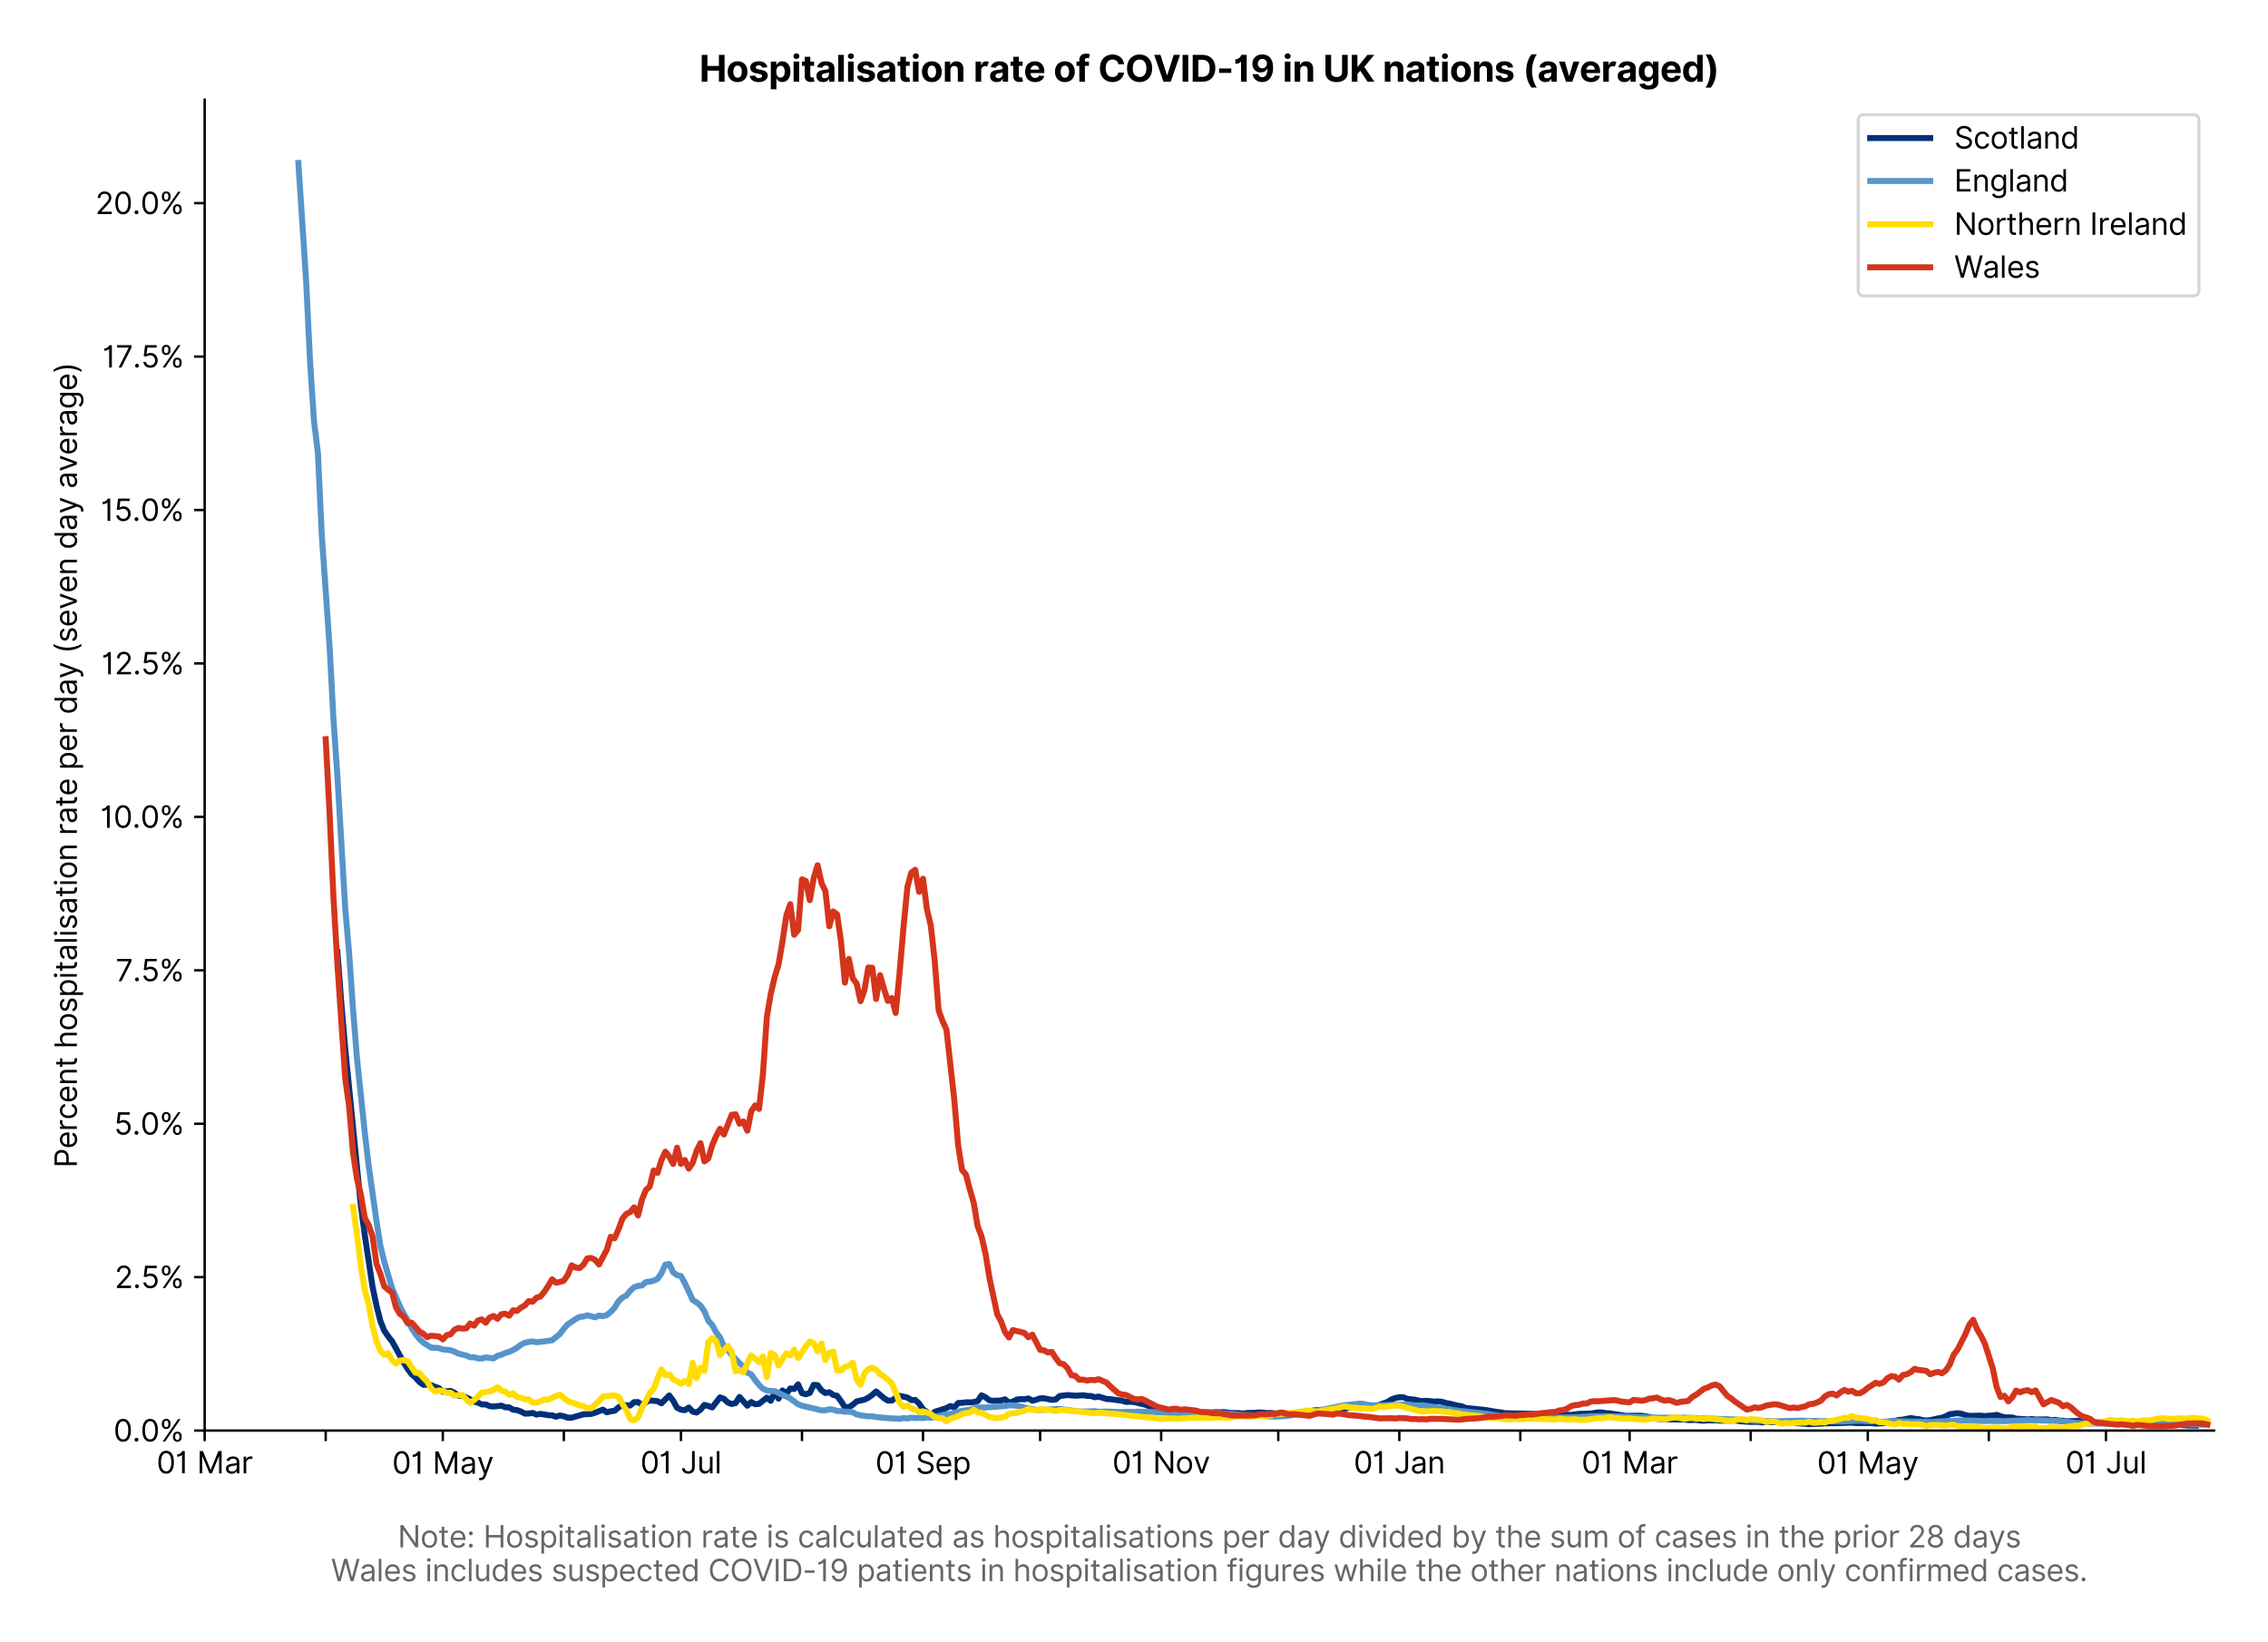<?xml version="1.0" encoding="utf-8" standalone="no"?>
<!DOCTYPE svg PUBLIC "-//W3C//DTD SVG 1.1//EN"
  "http://www.w3.org/Graphics/SVG/1.1/DTD/svg11.dtd">
<svg version="1.1" viewBox="0 0 755.806 547.103" xmlns="http://www.w3.org/2000/svg" xmlns:xlink="http://www.w3.org/1999/xlink">
 <defs>
  <style type="text/css">*{stroke-linecap:butt;stroke-linejoin:round;}</style>
 </defs>
 <g id="figure_1">
  <g id="patch_1">
   <path d="M 0 547.103 
L 755.806 547.103 
L 755.806 0 
L 0 0 
z
" style="fill:#ffffff;"/>
  </g>
  <g id="axes_1">
   <g id="patch_2">
    <path d="M 68.206 476.745 
L 737.806 476.745 
L 737.806 33.225 
L 68.206 33.225 
z
" style="fill:#ffffff;"/>
   </g>
   <g id="matplotlib.axis_1">
    <g id="xtick_1">
     <g id="line2d_1">
      <defs>
       <path d="M 0 0 
L 0 3.5 
" id="m269bd08577" style="stroke:#000000;stroke-width:0.8;"/>
      </defs>
      <g>
       <use style="stroke:#000000;stroke-width:0.8;" x="68.206" xlink:href="#m269bd08577" y="476.745"/>
      </g>
     </g>
     <g id="text_1">
      <!-- 01 Mar -->
      <g transform="translate(52.17 491.018)scale(0.1 -0.1)">
       <defs>
        <path d="M 2000 -64 
Q 1230 -64 806 561 
Q 382 1186 382 2327 
Q 382 3459 809 4088 
Q 1236 4718 2000 4718 
Q 2764 4718 3191 4088 
Q 3618 3459 3618 2327 
Q 3618 1186 3194 561 
Q 2771 -64 2000 -64 
z
M 2000 436 
Q 2509 436 2791 927 
Q 3073 1418 3073 2327 
Q 3073 3234 2789 3730 
Q 2505 4227 2000 4227 
Q 1496 4227 1211 3730 
Q 927 3234 927 2327 
Q 927 1418 1210 927 
Q 1493 436 2000 436 
z
" id="Inter-Regular-30" transform="scale(0.016)"/>
        <path d="M 1973 4655 
L 1973 0 
L 1409 0 
L 1409 3836 
L 1373 3836 
Q 1341 3773 1209 3692 
Q 1077 3611 868 3551 
Q 659 3491 391 3491 
L 391 3964 
Q 661 3964 859 4061 
Q 1057 4159 1190 4291 
Q 1323 4423 1392 4529 
Q 1461 4636 1473 4655 
L 1973 4655 
z
" id="Inter-Regular-31" transform="scale(0.016)"/>
        <path id="Inter-Regular-20" transform="scale(0.016)"/>
        <path d="M 564 4655 
L 1236 4655 
L 2818 791 
L 2873 791 
L 4455 4655 
L 5127 4655 
L 5127 0 
L 4600 0 
L 4600 3536 
L 4555 3536 
L 3100 0 
L 2591 0 
L 1136 3536 
L 1091 3536 
L 1091 0 
L 564 0 
L 564 4655 
z
" id="Inter-Regular-4d" transform="scale(0.016)"/>
        <path d="M 1518 -82 
Q 1186 -82 916 44 
Q 646 170 486 410 
Q 327 650 327 991 
Q 327 1291 445 1478 
Q 564 1666 761 1773 
Q 959 1880 1199 1933 
Q 1439 1986 1682 2018 
Q 2000 2059 2199 2080 
Q 2398 2102 2490 2154 
Q 2582 2207 2582 2336 
L 2582 2355 
Q 2582 2691 2399 2877 
Q 2216 3064 1846 3064 
Q 1461 3064 1243 2895 
Q 1025 2727 936 2536 
L 427 2718 
Q 564 3036 792 3214 
Q 1021 3393 1292 3464 
Q 1564 3536 1827 3536 
Q 1996 3536 2215 3496 
Q 2434 3457 2640 3334 
Q 2846 3211 2982 2963 
Q 3118 2716 3118 2300 
L 3118 0 
L 2582 0 
L 2582 473 
L 2555 473 
Q 2500 359 2373 229 
Q 2246 100 2034 9 
Q 1823 -82 1518 -82 
z
M 1600 400 
Q 1918 400 2137 525 
Q 2357 650 2469 847 
Q 2582 1045 2582 1264 
L 2582 1755 
Q 2548 1714 2433 1681 
Q 2318 1648 2169 1624 
Q 2021 1600 1881 1583 
Q 1741 1566 1655 1555 
Q 1446 1527 1265 1467 
Q 1084 1407 974 1287 
Q 864 1168 864 964 
Q 864 684 1072 542 
Q 1280 400 1600 400 
z
" id="Inter-Regular-61" transform="scale(0.016)"/>
        <path d="M 491 0 
L 491 3491 
L 1009 3491 
L 1009 2964 
L 1046 2964 
Q 1139 3223 1389 3384 
Q 1639 3545 1955 3545 
Q 2100 3545 2209 3511 
Q 2318 3477 2400 3418 
L 2218 2964 
Q 2161 2993 2085 3010 
Q 2009 3027 1909 3027 
Q 1527 3027 1277 2794 
Q 1027 2561 1027 2209 
L 1027 0 
L 491 0 
z
" id="Inter-Regular-72" transform="scale(0.016)"/>
       </defs>
       <use xlink:href="#Inter-Regular-30"/>
       <use x="62.5" xlink:href="#Inter-Regular-31"/>
       <use x="106.676" xlink:href="#Inter-Regular-20"/>
       <use x="134.801" xlink:href="#Inter-Regular-4d"/>
       <use x="225.994" xlink:href="#Inter-Regular-61"/>
       <use x="282.386" xlink:href="#Inter-Regular-72"/>
      </g>
     </g>
    </g>
    <g id="xtick_2">
     <g id="line2d_2">
      <g>
       <use style="stroke:#000000;stroke-width:0.8;" x="108.537" xlink:href="#m269bd08577" y="476.745"/>
      </g>
     </g>
    </g>
    <g id="xtick_3">
     <g id="line2d_3">
      <g>
       <use style="stroke:#000000;stroke-width:0.8;" x="147.568" xlink:href="#m269bd08577" y="476.745"/>
      </g>
     </g>
     <g id="text_2">
      <!-- 01 May -->
      <g transform="translate(130.665 491.117)scale(0.1 -0.1)">
       <defs>
        <path d="M 818 -1355 
Q 682 -1355 575 -1333 
Q 468 -1311 427 -1291 
L 564 -818 
Q 857 -893 1053 -814 
Q 1250 -736 1391 -345 
L 1509 -18 
L 218 3491 
L 800 3491 
L 1764 709 
L 1800 709 
L 2764 3491 
L 3346 3491 
L 1846 -564 
Q 1550 -1355 818 -1355 
z
" id="Inter-Regular-79" transform="scale(0.016)"/>
       </defs>
       <use xlink:href="#Inter-Regular-30"/>
       <use x="62.5" xlink:href="#Inter-Regular-31"/>
       <use x="106.676" xlink:href="#Inter-Regular-20"/>
       <use x="134.801" xlink:href="#Inter-Regular-4d"/>
       <use x="225.994" xlink:href="#Inter-Regular-61"/>
       <use x="282.386" xlink:href="#Inter-Regular-79"/>
      </g>
     </g>
    </g>
    <g id="xtick_4">
     <g id="line2d_4">
      <g>
       <use style="stroke:#000000;stroke-width:0.8;" x="187.899" xlink:href="#m269bd08577" y="476.745"/>
      </g>
     </g>
    </g>
    <g id="xtick_5">
     <g id="line2d_5">
      <g>
       <use style="stroke:#000000;stroke-width:0.8;" x="226.929" xlink:href="#m269bd08577" y="476.745"/>
      </g>
     </g>
     <g id="text_3">
      <!-- 01 Jul -->
      <g transform="translate(213.385 491.018)scale(0.1 -0.1)">
       <defs>
        <path d="M 2346 4655 
L 2909 4655 
L 2909 1327 
Q 2909 657 2549 296 
Q 2189 -64 1582 -64 
Q 1200 -64 902 76 
Q 605 216 434 475 
Q 264 734 264 1091 
L 818 1091 
Q 818 795 1034 615 
Q 1250 436 1582 436 
Q 1948 436 2147 664 
Q 2346 893 2346 1327 
L 2346 4655 
z
" id="Inter-Regular-4a" transform="scale(0.016)"/>
        <path d="M 2691 1427 
L 2691 3491 
L 3227 3491 
L 3227 0 
L 2691 0 
L 2691 591 
L 2655 591 
Q 2532 325 2273 140 
Q 2014 -45 1618 -45 
Q 1127 -45 809 280 
Q 491 605 491 1273 
L 491 3491 
L 1027 3491 
L 1027 1309 
Q 1027 927 1242 700 
Q 1457 473 1791 473 
Q 1991 473 2199 575 
Q 2407 677 2549 888 
Q 2691 1100 2691 1427 
z
" id="Inter-Regular-75" transform="scale(0.016)"/>
        <path d="M 1027 4655 
L 1027 0 
L 491 0 
L 491 4655 
L 1027 4655 
z
" id="Inter-Regular-6c" transform="scale(0.016)"/>
       </defs>
       <use xlink:href="#Inter-Regular-30"/>
       <use x="62.5" xlink:href="#Inter-Regular-31"/>
       <use x="106.676" xlink:href="#Inter-Regular-20"/>
       <use x="134.801" xlink:href="#Inter-Regular-4a"/>
       <use x="189.063" xlink:href="#Inter-Regular-75"/>
       <use x="247.159" xlink:href="#Inter-Regular-6c"/>
      </g>
     </g>
    </g>
    <g id="xtick_6">
     <g id="line2d_6">
      <g>
       <use style="stroke:#000000;stroke-width:0.8;" x="267.26" xlink:href="#m269bd08577" y="476.745"/>
      </g>
     </g>
    </g>
    <g id="xtick_7">
     <g id="line2d_7">
      <g>
       <use style="stroke:#000000;stroke-width:0.8;" x="307.592" xlink:href="#m269bd08577" y="476.745"/>
      </g>
     </g>
     <g id="text_4">
      <!-- 01 Sep -->
      <g transform="translate(291.704 491.117)scale(0.1 -0.1)">
       <defs>
        <path d="M 3109 3491 
Q 3068 3836 2777 4027 
Q 2486 4218 2064 4218 
Q 1600 4218 1318 3999 
Q 1036 3780 1036 3445 
Q 1036 3195 1189 3042 
Q 1343 2889 1553 2803 
Q 1764 2718 1936 2673 
L 2409 2545 
Q 2591 2498 2815 2414 
Q 3039 2330 3244 2185 
Q 3450 2041 3584 1816 
Q 3718 1591 3718 1264 
Q 3718 886 3521 581 
Q 3325 277 2949 97 
Q 2573 -82 2036 -82 
Q 1286 -82 845 272 
Q 405 627 364 1200 
L 946 1200 
Q 968 936 1124 764 
Q 1280 593 1519 510 
Q 1759 427 2036 427 
Q 2359 427 2616 533 
Q 2873 639 3023 828 
Q 3173 1018 3173 1273 
Q 3173 1505 3043 1650 
Q 2914 1795 2702 1886 
Q 2491 1977 2246 2045 
L 1673 2209 
Q 1127 2366 809 2657 
Q 491 2948 491 3418 
Q 491 3809 703 4101 
Q 916 4393 1276 4555 
Q 1636 4718 2082 4718 
Q 2532 4718 2882 4558 
Q 3232 4398 3437 4120 
Q 3643 3843 3655 3491 
L 3109 3491 
z
" id="Inter-Regular-53" transform="scale(0.016)"/>
        <path d="M 1955 -73 
Q 1450 -73 1085 151 
Q 721 375 524 778 
Q 327 1182 327 1718 
Q 327 2255 524 2665 
Q 721 3075 1074 3305 
Q 1427 3536 1900 3536 
Q 2173 3536 2439 3445 
Q 2705 3355 2923 3151 
Q 3141 2948 3270 2614 
Q 3400 2280 3400 1791 
L 3400 1564 
L 866 1564 
Q 884 1005 1183 707 
Q 1482 409 1955 409 
Q 2271 409 2498 545 
Q 2725 682 2827 955 
L 3346 809 
Q 3223 414 2854 170 
Q 2486 -73 1955 -73 
z
M 866 2027 
L 2855 2027 
Q 2855 2470 2595 2762 
Q 2336 3055 1900 3055 
Q 1593 3055 1368 2911 
Q 1143 2768 1013 2533 
Q 884 2298 866 2027 
z
" id="Inter-Regular-65" transform="scale(0.016)"/>
        <path d="M 491 -1309 
L 491 3491 
L 1009 3491 
L 1009 2936 
L 1073 2936 
Q 1132 3027 1237 3169 
Q 1343 3311 1542 3423 
Q 1741 3536 2082 3536 
Q 2523 3536 2859 3315 
Q 3196 3095 3384 2690 
Q 3573 2286 3573 1736 
Q 3573 1182 3384 776 
Q 3196 370 2861 148 
Q 2527 -73 2091 -73 
Q 1755 -73 1552 39 
Q 1350 152 1241 296 
Q 1132 441 1073 536 
L 1027 536 
L 1027 -1309 
L 491 -1309 
z
M 1018 1745 
Q 1018 1152 1276 780 
Q 1534 409 2018 409 
Q 2355 409 2581 587 
Q 2807 766 2921 1069 
Q 3036 1373 3036 1745 
Q 3036 2114 2923 2410 
Q 2811 2707 2585 2881 
Q 2359 3055 2018 3055 
Q 1527 3055 1272 2693 
Q 1018 2332 1018 1745 
z
" id="Inter-Regular-70" transform="scale(0.016)"/>
       </defs>
       <use xlink:href="#Inter-Regular-30"/>
       <use x="62.5" xlink:href="#Inter-Regular-31"/>
       <use x="106.676" xlink:href="#Inter-Regular-20"/>
       <use x="134.801" xlink:href="#Inter-Regular-53"/>
       <use x="198.58" xlink:href="#Inter-Regular-65"/>
       <use x="256.818" xlink:href="#Inter-Regular-70"/>
      </g>
     </g>
    </g>
    <g id="xtick_8">
     <g id="line2d_8">
      <g>
       <use style="stroke:#000000;stroke-width:0.8;" x="346.622" xlink:href="#m269bd08577" y="476.745"/>
      </g>
     </g>
    </g>
    <g id="xtick_9">
     <g id="line2d_9">
      <g>
       <use style="stroke:#000000;stroke-width:0.8;" x="386.953" xlink:href="#m269bd08577" y="476.745"/>
      </g>
     </g>
     <g id="text_5">
      <!-- 01 Nov -->
      <g transform="translate(370.682 491.018)scale(0.1 -0.1)">
       <defs>
        <path d="M 4255 4655 
L 4255 0 
L 3709 0 
L 1173 3655 
L 1127 3655 
L 1127 0 
L 564 0 
L 564 4655 
L 1109 4655 
L 3655 991 
L 3700 991 
L 3700 4655 
L 4255 4655 
z
" id="Inter-Regular-4e" transform="scale(0.016)"/>
        <path d="M 1909 -73 
Q 1436 -73 1080 152 
Q 725 377 526 781 
Q 327 1186 327 1727 
Q 327 2273 526 2679 
Q 725 3086 1080 3311 
Q 1436 3536 1909 3536 
Q 2382 3536 2737 3311 
Q 3093 3086 3292 2679 
Q 3491 2273 3491 1727 
Q 3491 1186 3292 781 
Q 3093 377 2737 152 
Q 2382 -73 1909 -73 
z
M 1909 409 
Q 2268 409 2500 593 
Q 2732 777 2843 1077 
Q 2955 1377 2955 1727 
Q 2955 2077 2843 2379 
Q 2732 2682 2500 2868 
Q 2268 3055 1909 3055 
Q 1550 3055 1318 2868 
Q 1086 2682 975 2379 
Q 864 2077 864 1727 
Q 864 1377 975 1077 
Q 1086 777 1318 593 
Q 1550 409 1909 409 
z
" id="Inter-Regular-6f" transform="scale(0.016)"/>
        <path d="M 3346 3491 
L 2055 0 
L 1509 0 
L 218 3491 
L 800 3491 
L 1764 709 
L 1800 709 
L 2764 3491 
L 3346 3491 
z
" id="Inter-Regular-76" transform="scale(0.016)"/>
       </defs>
       <use xlink:href="#Inter-Regular-30"/>
       <use x="62.5" xlink:href="#Inter-Regular-31"/>
       <use x="106.676" xlink:href="#Inter-Regular-20"/>
       <use x="134.801" xlink:href="#Inter-Regular-4e"/>
       <use x="210.085" xlink:href="#Inter-Regular-6f"/>
       <use x="269.744" xlink:href="#Inter-Regular-76"/>
      </g>
     </g>
    </g>
    <g id="xtick_10">
     <g id="line2d_10">
      <g>
       <use style="stroke:#000000;stroke-width:0.8;" x="425.983" xlink:href="#m269bd08577" y="476.745"/>
      </g>
     </g>
    </g>
    <g id="xtick_11">
     <g id="line2d_11">
      <g>
       <use style="stroke:#000000;stroke-width:0.8;" x="466.314" xlink:href="#m269bd08577" y="476.745"/>
      </g>
     </g>
     <g id="text_6">
      <!-- 01 Jan -->
      <g transform="translate(451.115 491.018)scale(0.1 -0.1)">
       <defs>
        <path d="M 1027 2100 
L 1027 0 
L 491 0 
L 491 3491 
L 1009 3491 
L 1009 2945 
L 1055 2945 
Q 1177 3211 1427 3373 
Q 1677 3536 2073 3536 
Q 2602 3536 2928 3211 
Q 3255 2886 3255 2218 
L 3255 0 
L 2718 0 
L 2718 2182 
Q 2718 2593 2504 2824 
Q 2291 3055 1918 3055 
Q 1534 3055 1280 2806 
Q 1027 2557 1027 2100 
z
" id="Inter-Regular-6e" transform="scale(0.016)"/>
       </defs>
       <use xlink:href="#Inter-Regular-30"/>
       <use x="62.5" xlink:href="#Inter-Regular-31"/>
       <use x="106.676" xlink:href="#Inter-Regular-20"/>
       <use x="134.801" xlink:href="#Inter-Regular-4a"/>
       <use x="189.063" xlink:href="#Inter-Regular-61"/>
       <use x="245.455" xlink:href="#Inter-Regular-6e"/>
      </g>
     </g>
    </g>
    <g id="xtick_12">
     <g id="line2d_12">
      <g>
       <use style="stroke:#000000;stroke-width:0.8;" x="506.646" xlink:href="#m269bd08577" y="476.745"/>
      </g>
     </g>
    </g>
    <g id="xtick_13">
     <g id="line2d_13">
      <g>
       <use style="stroke:#000000;stroke-width:0.8;" x="543.074" xlink:href="#m269bd08577" y="476.745"/>
      </g>
     </g>
     <g id="text_7">
      <!-- 01 Mar -->
      <g transform="translate(527.037 491.018)scale(0.1 -0.1)">
       <use xlink:href="#Inter-Regular-30"/>
       <use x="62.5" xlink:href="#Inter-Regular-31"/>
       <use x="106.676" xlink:href="#Inter-Regular-20"/>
       <use x="134.801" xlink:href="#Inter-Regular-4d"/>
       <use x="225.994" xlink:href="#Inter-Regular-61"/>
       <use x="282.386" xlink:href="#Inter-Regular-72"/>
      </g>
     </g>
    </g>
    <g id="xtick_14">
     <g id="line2d_14">
      <g>
       <use style="stroke:#000000;stroke-width:0.8;" x="583.405" xlink:href="#m269bd08577" y="476.745"/>
      </g>
     </g>
    </g>
    <g id="xtick_15">
     <g id="line2d_15">
      <g>
       <use style="stroke:#000000;stroke-width:0.8;" x="622.435" xlink:href="#m269bd08577" y="476.745"/>
      </g>
     </g>
     <g id="text_8">
      <!-- 01 May -->
      <g transform="translate(605.532 491.117)scale(0.1 -0.1)">
       <use xlink:href="#Inter-Regular-30"/>
       <use x="62.5" xlink:href="#Inter-Regular-31"/>
       <use x="106.676" xlink:href="#Inter-Regular-20"/>
       <use x="134.801" xlink:href="#Inter-Regular-4d"/>
       <use x="225.994" xlink:href="#Inter-Regular-61"/>
       <use x="282.386" xlink:href="#Inter-Regular-79"/>
      </g>
     </g>
    </g>
    <g id="xtick_16">
     <g id="line2d_16">
      <g>
       <use style="stroke:#000000;stroke-width:0.8;" x="662.766" xlink:href="#m269bd08577" y="476.745"/>
      </g>
     </g>
    </g>
    <g id="xtick_17">
     <g id="line2d_17">
      <g>
       <use style="stroke:#000000;stroke-width:0.8;" x="701.797" xlink:href="#m269bd08577" y="476.745"/>
      </g>
     </g>
     <g id="text_9">
      <!-- 01 Jul -->
      <g transform="translate(688.253 491.018)scale(0.1 -0.1)">
       <use xlink:href="#Inter-Regular-30"/>
       <use x="62.5" xlink:href="#Inter-Regular-31"/>
       <use x="106.676" xlink:href="#Inter-Regular-20"/>
       <use x="134.801" xlink:href="#Inter-Regular-4a"/>
       <use x="189.063" xlink:href="#Inter-Regular-75"/>
       <use x="247.159" xlink:href="#Inter-Regular-6c"/>
      </g>
     </g>
    </g>
    <g id="text_10">
     <!--  -->
     <g style="fill:#666666;" transform="translate(403.006 504.507)scale(0.1 -0.1)"/>
     <!-- Note: Hospitalisation rate is calculated as hospitalisations per day divided by the sum of cases in the prior 28 days -->
     <g style="fill:#666666;" transform="translate(132.541 515.69)scale(0.1 -0.1)">
      <defs>
       <path d="M 2009 3491 
L 2009 3036 
L 1264 3036 
L 1264 1000 
Q 1264 773 1331 660 
Q 1398 548 1503 510 
Q 1609 473 1727 473 
Q 1816 473 1873 483 
Q 1930 493 1964 500 
L 2073 18 
Q 2018 -2 1920 -23 
Q 1823 -45 1673 -45 
Q 1446 -45 1228 52 
Q 1011 150 869 350 
Q 727 550 727 855 
L 727 3036 
L 200 3036 
L 200 3491 
L 727 3491 
L 727 4327 
L 1264 4327 
L 1264 3491 
L 2009 3491 
z
" id="Inter-Regular-74" transform="scale(0.016)"/>
       <path d="M 882 -36 
Q 714 -36 593 84 
Q 473 205 473 373 
Q 473 541 593 661 
Q 714 782 882 782 
Q 1050 782 1170 661 
Q 1291 541 1291 373 
Q 1291 205 1170 84 
Q 1050 -36 882 -36 
z
M 882 2524 
Q 714 2524 593 2644 
Q 473 2765 473 2933 
Q 473 3101 593 3221 
Q 714 3342 882 3342 
Q 1050 3342 1170 3221 
Q 1291 3101 1291 2933 
Q 1291 2765 1170 2644 
Q 1050 2524 882 2524 
z
" id="Inter-Regular-3a" transform="scale(0.016)"/>
       <path d="M 564 0 
L 564 4655 
L 1127 4655 
L 1127 2582 
L 3609 2582 
L 3609 4655 
L 4173 4655 
L 4173 0 
L 3609 0 
L 3609 2082 
L 1127 2082 
L 1127 0 
L 564 0 
z
" id="Inter-Regular-48" transform="scale(0.016)"/>
       <path d="M 2964 2709 
L 2482 2573 
Q 2411 2755 2245 2914 
Q 2080 3073 1727 3073 
Q 1407 3073 1194 2926 
Q 982 2780 982 2555 
Q 982 2355 1127 2239 
Q 1273 2123 1582 2045 
L 2100 1918 
Q 3027 1691 3027 973 
Q 3027 673 2855 436 
Q 2684 200 2377 63 
Q 2071 -73 1664 -73 
Q 1130 -73 780 159 
Q 430 391 336 836 
L 846 964 
Q 989 400 1655 400 
Q 2030 400 2251 560 
Q 2473 720 2473 945 
Q 2473 1316 1955 1436 
L 1373 1573 
Q 893 1686 669 1926 
Q 446 2166 446 2527 
Q 446 2823 613 3050 
Q 780 3277 1069 3406 
Q 1359 3536 1727 3536 
Q 2246 3536 2542 3309 
Q 2839 3082 2964 2709 
z
" id="Inter-Regular-73" transform="scale(0.016)"/>
       <path d="M 491 0 
L 491 3491 
L 1027 3491 
L 1027 0 
L 491 0 
z
M 764 4073 
Q 607 4073 494 4179 
Q 382 4286 382 4436 
Q 382 4586 494 4693 
Q 607 4800 764 4800 
Q 921 4800 1033 4693 
Q 1146 4586 1146 4436 
Q 1146 4286 1033 4179 
Q 921 4073 764 4073 
z
" id="Inter-Regular-69" transform="scale(0.016)"/>
       <path d="M 1909 -73 
Q 1418 -73 1063 159 
Q 709 391 518 798 
Q 327 1205 327 1727 
Q 327 2259 524 2667 
Q 721 3075 1074 3305 
Q 1427 3536 1900 3536 
Q 2268 3536 2563 3400 
Q 2859 3264 3047 3018 
Q 3236 2773 3282 2445 
L 2746 2445 
Q 2684 2684 2474 2869 
Q 2264 3055 1909 3055 
Q 1439 3055 1151 2697 
Q 864 2339 864 1745 
Q 864 1139 1148 774 
Q 1432 409 1909 409 
Q 2223 409 2447 570 
Q 2671 732 2746 1018 
L 3282 1018 
Q 3236 709 3058 462 
Q 2880 216 2588 71 
Q 2296 -73 1909 -73 
z
" id="Inter-Regular-63" transform="scale(0.016)"/>
       <path d="M 1809 -73 
Q 1373 -73 1039 148 
Q 705 370 516 776 
Q 327 1182 327 1736 
Q 327 2286 516 2690 
Q 705 3095 1041 3315 
Q 1377 3536 1818 3536 
Q 2159 3536 2358 3423 
Q 2557 3311 2662 3169 
Q 2768 3027 2827 2936 
L 2873 2936 
L 2873 4655 
L 3409 4655 
L 3409 0 
L 2891 0 
L 2891 536 
L 2827 536 
Q 2768 441 2659 296 
Q 2550 152 2348 39 
Q 2146 -73 1809 -73 
z
M 1882 409 
Q 2366 409 2624 780 
Q 2882 1152 2882 1745 
Q 2882 2332 2627 2693 
Q 2373 3055 1882 3055 
Q 1541 3055 1315 2881 
Q 1089 2707 976 2410 
Q 864 2114 864 1745 
Q 864 1373 978 1069 
Q 1093 766 1319 587 
Q 1546 409 1882 409 
z
" id="Inter-Regular-64" transform="scale(0.016)"/>
       <path d="M 1027 2100 
L 1027 0 
L 491 0 
L 491 4655 
L 1027 4655 
L 1027 2945 
L 1073 2945 
Q 1196 3216 1442 3376 
Q 1689 3536 2100 3536 
Q 2636 3536 2963 3213 
Q 3291 2891 3291 2218 
L 3291 0 
L 2755 0 
L 2755 2182 
Q 2755 2598 2540 2826 
Q 2325 3055 1946 3055 
Q 1548 3055 1287 2806 
Q 1027 2557 1027 2100 
z
" id="Inter-Regular-68" transform="scale(0.016)"/>
       <path d="M 564 0 
L 564 4655 
L 1100 4655 
L 1100 2936 
L 1146 2936 
Q 1205 3027 1310 3169 
Q 1416 3311 1615 3423 
Q 1814 3536 2155 3536 
Q 2596 3536 2932 3315 
Q 3268 3095 3457 2690 
Q 3646 2286 3646 1736 
Q 3646 1182 3457 776 
Q 3268 370 2934 148 
Q 2600 -73 2164 -73 
Q 1827 -73 1625 39 
Q 1423 152 1314 296 
Q 1205 441 1146 536 
L 1082 536 
L 1082 0 
L 564 0 
z
M 1091 1745 
Q 1091 1152 1349 780 
Q 1607 409 2091 409 
Q 2427 409 2653 587 
Q 2880 766 2994 1069 
Q 3109 1373 3109 1745 
Q 3109 2114 2996 2410 
Q 2884 2707 2658 2881 
Q 2432 3055 2091 3055 
Q 1600 3055 1345 2693 
Q 1091 2332 1091 1745 
z
" id="Inter-Regular-62" transform="scale(0.016)"/>
       <path d="M 491 0 
L 491 3491 
L 1009 3491 
L 1009 2945 
L 1055 2945 
Q 1164 3225 1407 3380 
Q 1650 3536 1991 3536 
Q 2336 3536 2567 3380 
Q 2798 3225 2927 2945 
L 2964 2945 
Q 3098 3216 3366 3376 
Q 3634 3536 4009 3536 
Q 4477 3536 4775 3244 
Q 5073 2952 5073 2336 
L 5073 0 
L 4536 0 
L 4536 2336 
Q 4536 2723 4325 2889 
Q 4114 3055 3827 3055 
Q 3459 3055 3257 2833 
Q 3055 2611 3055 2273 
L 3055 0 
L 2509 0 
L 2509 2391 
Q 2509 2689 2316 2872 
Q 2123 3055 1818 3055 
Q 1609 3055 1428 2943 
Q 1248 2832 1137 2635 
Q 1027 2439 1027 2182 
L 1027 0 
L 491 0 
z
" id="Inter-Regular-6d" transform="scale(0.016)"/>
       <path d="M 2046 3491 
L 2046 3036 
L 1264 3036 
L 1264 0 
L 727 0 
L 727 3036 
L 164 3036 
L 164 3491 
L 727 3491 
L 727 3973 
Q 727 4273 868 4473 
Q 1009 4673 1234 4773 
Q 1459 4873 1709 4873 
Q 1907 4873 2032 4841 
Q 2157 4809 2218 4782 
L 2064 4318 
Q 2023 4332 1951 4352 
Q 1880 4373 1764 4373 
Q 1498 4373 1381 4239 
Q 1264 4105 1264 3845 
L 1264 3491 
L 2046 3491 
z
" id="Inter-Regular-66" transform="scale(0.016)"/>
       <path d="M 482 0 
L 482 409 
L 2018 2091 
Q 2289 2386 2464 2605 
Q 2639 2825 2724 3019 
Q 2809 3214 2809 3427 
Q 2809 3795 2553 4011 
Q 2298 4227 1918 4227 
Q 1514 4227 1275 3985 
Q 1036 3743 1036 3345 
L 500 3345 
Q 500 3755 688 4064 
Q 877 4373 1203 4545 
Q 1530 4718 1936 4718 
Q 2346 4718 2661 4545 
Q 2977 4373 3156 4079 
Q 3336 3786 3336 3427 
Q 3336 3170 3244 2926 
Q 3152 2682 2926 2383 
Q 2700 2084 2300 1655 
L 1255 536 
L 1255 500 
L 3418 500 
L 3418 0 
L 482 0 
z
" id="Inter-Regular-32" transform="scale(0.016)"/>
       <path d="M 1973 -64 
Q 1505 -64 1147 103 
Q 789 270 589 564 
Q 389 859 391 1236 
Q 389 1532 507 1783 
Q 625 2034 830 2203 
Q 1036 2373 1291 2418 
L 1291 2445 
Q 957 2532 759 2821 
Q 561 3111 564 3482 
Q 561 3836 743 4115 
Q 925 4395 1244 4556 
Q 1564 4718 1973 4718 
Q 2377 4718 2695 4556 
Q 3014 4395 3197 4115 
Q 3380 3836 3382 3482 
Q 3380 3111 3181 2821 
Q 2982 2532 2655 2445 
L 2655 2418 
Q 2907 2373 3109 2203 
Q 3311 2034 3431 1783 
Q 3552 1532 3555 1236 
Q 3552 859 3351 564 
Q 3150 270 2794 103 
Q 2439 -64 1973 -64 
z
M 1973 436 
Q 2446 436 2722 662 
Q 2998 889 3000 1264 
Q 2998 1527 2864 1729 
Q 2730 1932 2499 2048 
Q 2268 2164 1973 2164 
Q 1675 2164 1442 2048 
Q 1209 1932 1076 1729 
Q 943 1527 946 1264 
Q 943 889 1218 662 
Q 1493 436 1973 436 
z
M 1973 2645 
Q 2348 2645 2591 2864 
Q 2834 3084 2836 3445 
Q 2834 3800 2596 4013 
Q 2359 4227 1973 4227 
Q 1582 4227 1344 4013 
Q 1107 3800 1109 3445 
Q 1107 3084 1349 2864 
Q 1591 2645 1973 2645 
z
" id="Inter-Regular-38" transform="scale(0.016)"/>
      </defs>
      <use xlink:href="#Inter-Regular-4e"/>
      <use x="75.284" xlink:href="#Inter-Regular-6f"/>
      <use x="134.943" xlink:href="#Inter-Regular-74"/>
      <use x="171.307" xlink:href="#Inter-Regular-65"/>
      <use x="229.546" xlink:href="#Inter-Regular-3a"/>
      <use x="257.102" xlink:href="#Inter-Regular-20"/>
      <use x="285.227" xlink:href="#Inter-Regular-48"/>
      <use x="359.233" xlink:href="#Inter-Regular-6f"/>
      <use x="418.892" xlink:href="#Inter-Regular-73"/>
      <use x="471.165" xlink:href="#Inter-Regular-70"/>
      <use x="532.102" xlink:href="#Inter-Regular-69"/>
      <use x="555.824" xlink:href="#Inter-Regular-74"/>
      <use x="592.188" xlink:href="#Inter-Regular-61"/>
      <use x="648.58" xlink:href="#Inter-Regular-6c"/>
      <use x="672.301" xlink:href="#Inter-Regular-69"/>
      <use x="696.023" xlink:href="#Inter-Regular-73"/>
      <use x="748.296" xlink:href="#Inter-Regular-61"/>
      <use x="804.688" xlink:href="#Inter-Regular-74"/>
      <use x="841.051" xlink:href="#Inter-Regular-69"/>
      <use x="864.773" xlink:href="#Inter-Regular-6f"/>
      <use x="924.432" xlink:href="#Inter-Regular-6e"/>
      <use x="982.955" xlink:href="#Inter-Regular-20"/>
      <use x="1011.08" xlink:href="#Inter-Regular-72"/>
      <use x="1049.432" xlink:href="#Inter-Regular-61"/>
      <use x="1105.824" xlink:href="#Inter-Regular-74"/>
      <use x="1142.188" xlink:href="#Inter-Regular-65"/>
      <use x="1200.426" xlink:href="#Inter-Regular-20"/>
      <use x="1228.551" xlink:href="#Inter-Regular-69"/>
      <use x="1252.273" xlink:href="#Inter-Regular-73"/>
      <use x="1304.546" xlink:href="#Inter-Regular-20"/>
      <use x="1332.671" xlink:href="#Inter-Regular-63"/>
      <use x="1388.495" xlink:href="#Inter-Regular-61"/>
      <use x="1444.887" xlink:href="#Inter-Regular-6c"/>
      <use x="1468.608" xlink:href="#Inter-Regular-63"/>
      <use x="1524.432" xlink:href="#Inter-Regular-75"/>
      <use x="1582.529" xlink:href="#Inter-Regular-6c"/>
      <use x="1606.25" xlink:href="#Inter-Regular-61"/>
      <use x="1662.642" xlink:href="#Inter-Regular-74"/>
      <use x="1699.006" xlink:href="#Inter-Regular-65"/>
      <use x="1757.245" xlink:href="#Inter-Regular-64"/>
      <use x="1819.318" xlink:href="#Inter-Regular-20"/>
      <use x="1847.443" xlink:href="#Inter-Regular-61"/>
      <use x="1903.836" xlink:href="#Inter-Regular-73"/>
      <use x="1956.108" xlink:href="#Inter-Regular-20"/>
      <use x="1984.233" xlink:href="#Inter-Regular-68"/>
      <use x="2043.324" xlink:href="#Inter-Regular-6f"/>
      <use x="2102.983" xlink:href="#Inter-Regular-73"/>
      <use x="2155.256" xlink:href="#Inter-Regular-70"/>
      <use x="2216.194" xlink:href="#Inter-Regular-69"/>
      <use x="2239.915" xlink:href="#Inter-Regular-74"/>
      <use x="2276.279" xlink:href="#Inter-Regular-61"/>
      <use x="2332.671" xlink:href="#Inter-Regular-6c"/>
      <use x="2356.392" xlink:href="#Inter-Regular-69"/>
      <use x="2380.114" xlink:href="#Inter-Regular-73"/>
      <use x="2432.387" xlink:href="#Inter-Regular-61"/>
      <use x="2488.779" xlink:href="#Inter-Regular-74"/>
      <use x="2525.142" xlink:href="#Inter-Regular-69"/>
      <use x="2548.864" xlink:href="#Inter-Regular-6f"/>
      <use x="2608.523" xlink:href="#Inter-Regular-6e"/>
      <use x="2667.046" xlink:href="#Inter-Regular-73"/>
      <use x="2719.319" xlink:href="#Inter-Regular-20"/>
      <use x="2747.444" xlink:href="#Inter-Regular-70"/>
      <use x="2808.381" xlink:href="#Inter-Regular-65"/>
      <use x="2866.62" xlink:href="#Inter-Regular-72"/>
      <use x="2904.972" xlink:href="#Inter-Regular-20"/>
      <use x="2933.097" xlink:href="#Inter-Regular-64"/>
      <use x="2995.171" xlink:href="#Inter-Regular-61"/>
      <use x="3051.563" xlink:href="#Inter-Regular-79"/>
      <use x="3107.245" xlink:href="#Inter-Regular-20"/>
      <use x="3135.37" xlink:href="#Inter-Regular-64"/>
      <use x="3197.444" xlink:href="#Inter-Regular-69"/>
      <use x="3221.165" xlink:href="#Inter-Regular-76"/>
      <use x="3276.847" xlink:href="#Inter-Regular-69"/>
      <use x="3300.569" xlink:href="#Inter-Regular-64"/>
      <use x="3362.643" xlink:href="#Inter-Regular-65"/>
      <use x="3420.881" xlink:href="#Inter-Regular-64"/>
      <use x="3482.955" xlink:href="#Inter-Regular-20"/>
      <use x="3511.08" xlink:href="#Inter-Regular-62"/>
      <use x="3573.154" xlink:href="#Inter-Regular-79"/>
      <use x="3628.836" xlink:href="#Inter-Regular-20"/>
      <use x="3656.961" xlink:href="#Inter-Regular-74"/>
      <use x="3693.324" xlink:href="#Inter-Regular-68"/>
      <use x="3752.415" xlink:href="#Inter-Regular-65"/>
      <use x="3810.654" xlink:href="#Inter-Regular-20"/>
      <use x="3838.779" xlink:href="#Inter-Regular-73"/>
      <use x="3891.052" xlink:href="#Inter-Regular-75"/>
      <use x="3949.148" xlink:href="#Inter-Regular-6d"/>
      <use x="4036.08" xlink:href="#Inter-Regular-20"/>
      <use x="4064.205" xlink:href="#Inter-Regular-6f"/>
      <use x="4123.864" xlink:href="#Inter-Regular-66"/>
      <use x="4159.944" xlink:href="#Inter-Regular-20"/>
      <use x="4188.069" xlink:href="#Inter-Regular-63"/>
      <use x="4243.893" xlink:href="#Inter-Regular-61"/>
      <use x="4300.285" xlink:href="#Inter-Regular-73"/>
      <use x="4352.558" xlink:href="#Inter-Regular-65"/>
      <use x="4410.796" xlink:href="#Inter-Regular-73"/>
      <use x="4463.069" xlink:href="#Inter-Regular-20"/>
      <use x="4491.194" xlink:href="#Inter-Regular-69"/>
      <use x="4514.916" xlink:href="#Inter-Regular-6e"/>
      <use x="4573.438" xlink:href="#Inter-Regular-20"/>
      <use x="4601.563" xlink:href="#Inter-Regular-74"/>
      <use x="4637.927" xlink:href="#Inter-Regular-68"/>
      <use x="4697.018" xlink:href="#Inter-Regular-65"/>
      <use x="4755.256" xlink:href="#Inter-Regular-20"/>
      <use x="4783.381" xlink:href="#Inter-Regular-70"/>
      <use x="4844.319" xlink:href="#Inter-Regular-72"/>
      <use x="4882.671" xlink:href="#Inter-Regular-69"/>
      <use x="4906.393" xlink:href="#Inter-Regular-6f"/>
      <use x="4966.052" xlink:href="#Inter-Regular-72"/>
      <use x="5004.404" xlink:href="#Inter-Regular-20"/>
      <use x="5032.529" xlink:href="#Inter-Regular-32"/>
      <use x="5093.041" xlink:href="#Inter-Regular-38"/>
      <use x="5154.688" xlink:href="#Inter-Regular-20"/>
      <use x="5182.813" xlink:href="#Inter-Regular-64"/>
      <use x="5244.887" xlink:href="#Inter-Regular-61"/>
      <use x="5301.279" xlink:href="#Inter-Regular-79"/>
      <use x="5356.961" xlink:href="#Inter-Regular-73"/>
     </g>
     <!-- Wales includes suspected COVID-19 patients in hospitalisation figures while the other nations include only confirmed cases. -->
     <g style="fill:#666666;" transform="translate(110.316 526.944)scale(0.1 -0.1)">
      <defs>
       <path d="M 1409 0 
L 136 4655 
L 709 4655 
L 1682 864 
L 1727 864 
L 2718 4655 
L 3355 4655 
L 4346 864 
L 4391 864 
L 5364 4655 
L 5936 4655 
L 4664 0 
L 4082 0 
L 3055 3709 
L 3018 3709 
L 1991 0 
L 1409 0 
z
" id="Inter-Regular-57" transform="scale(0.016)"/>
       <path d="M 4309 3200 
L 3746 3200 
Q 3677 3523 3484 3743 
Q 3291 3964 3018 4077 
Q 2746 4191 2436 4191 
Q 2014 4191 1672 3977 
Q 1330 3764 1128 3348 
Q 927 2932 927 2327 
Q 927 1723 1128 1307 
Q 1330 891 1672 677 
Q 2014 464 2436 464 
Q 2746 464 3018 577 
Q 3291 691 3484 911 
Q 3677 1132 3746 1455 
L 4309 1455 
Q 4223 977 3957 637 
Q 3691 298 3298 117 
Q 2905 -64 2436 -64 
Q 1841 -64 1377 227 
Q 914 518 648 1054 
Q 382 1591 382 2327 
Q 382 3064 648 3600 
Q 914 4136 1377 4427 
Q 1841 4718 2436 4718 
Q 2905 4718 3298 4537 
Q 3691 4357 3957 4017 
Q 4223 3677 4309 3200 
z
" id="Inter-Regular-43" transform="scale(0.016)"/>
       <path d="M 4491 2327 
Q 4491 1591 4225 1054 
Q 3959 518 3495 227 
Q 3032 -64 2436 -64 
Q 1841 -64 1377 227 
Q 914 518 648 1054 
Q 382 1591 382 2327 
Q 382 3064 648 3600 
Q 914 4136 1377 4427 
Q 1841 4718 2436 4718 
Q 3032 4718 3495 4427 
Q 3959 4136 4225 3600 
Q 4491 3064 4491 2327 
z
M 3946 2327 
Q 3946 2932 3744 3348 
Q 3543 3764 3201 3977 
Q 2859 4191 2436 4191 
Q 2014 4191 1672 3977 
Q 1330 3764 1128 3348 
Q 927 2932 927 2327 
Q 927 1723 1128 1307 
Q 1330 891 1672 677 
Q 2014 464 2436 464 
Q 2859 464 3201 677 
Q 3543 891 3744 1307 
Q 3946 1723 3946 2327 
z
" id="Inter-Regular-4f" transform="scale(0.016)"/>
       <path d="M 755 4655 
L 2136 736 
L 2191 736 
L 3573 4655 
L 4164 4655 
L 2455 0 
L 1873 0 
L 164 4655 
L 755 4655 
z
" id="Inter-Regular-56" transform="scale(0.016)"/>
       <path d="M 1127 4655 
L 1127 0 
L 564 0 
L 564 4655 
L 1127 4655 
z
" id="Inter-Regular-49" transform="scale(0.016)"/>
       <path d="M 2000 0 
L 564 0 
L 564 4655 
L 2064 4655 
Q 2741 4655 3223 4376 
Q 3705 4098 3961 3578 
Q 4218 3059 4218 2336 
Q 4218 1609 3959 1085 
Q 3700 561 3204 280 
Q 2709 0 2000 0 
z
M 1127 500 
L 1964 500 
Q 2830 500 3251 992 
Q 3673 1484 3673 2336 
Q 3673 3182 3259 3668 
Q 2846 4155 2027 4155 
L 1127 4155 
L 1127 500 
z
" id="Inter-Regular-44" transform="scale(0.016)"/>
       <path d="M 2491 2245 
L 2491 1745 
L 455 1745 
L 455 2245 
L 2491 2245 
z
" id="Inter-Regular-2d" transform="scale(0.016)"/>
       <path d="M 1964 4727 
Q 2250 4725 2536 4618 
Q 2823 4511 3059 4263 
Q 3296 4016 3439 3590 
Q 3582 3164 3582 2518 
Q 3582 1277 3128 606 
Q 2675 -64 1891 -64 
Q 1305 -64 916 278 
Q 527 620 446 1173 
L 1000 1173 
Q 1075 852 1299 644 
Q 1523 436 1891 436 
Q 2430 436 2742 906 
Q 3055 1377 3055 2236 
L 3018 2236 
Q 2827 1950 2530 1784 
Q 2234 1618 1873 1618 
Q 1473 1618 1140 1817 
Q 807 2016 608 2365 
Q 409 2714 409 3164 
Q 409 3595 601 3952 
Q 793 4309 1142 4520 
Q 1491 4732 1964 4727 
z
M 1964 4227 
Q 1677 4227 1449 4084 
Q 1221 3941 1088 3700 
Q 955 3459 955 3164 
Q 955 2873 1083 2635 
Q 1211 2398 1435 2258 
Q 1659 2118 1946 2118 
Q 2232 2118 2465 2266 
Q 2698 2414 2835 2654 
Q 2973 2895 2973 3173 
Q 2973 3450 2842 3691 
Q 2711 3932 2483 4079 
Q 2255 4227 1964 4227 
z
" id="Inter-Regular-39" transform="scale(0.016)"/>
       <path d="M 1900 -1382 
Q 1316 -1382 976 -1169 
Q 636 -957 473 -682 
L 900 -382 
Q 973 -477 1084 -601 
Q 1196 -725 1390 -817 
Q 1584 -909 1900 -909 
Q 2323 -909 2598 -704 
Q 2873 -500 2873 -64 
L 2873 645 
L 2827 645 
Q 2768 550 2660 410 
Q 2552 270 2351 162 
Q 2150 55 1809 55 
Q 1386 55 1051 255 
Q 716 455 521 836 
Q 327 1218 327 1764 
Q 327 2300 516 2699 
Q 705 3098 1041 3317 
Q 1377 3536 1818 3536 
Q 2159 3536 2360 3423 
Q 2561 3311 2669 3169 
Q 2777 3027 2836 2936 
L 2891 2936 
L 2891 3491 
L 3409 3491 
L 3409 -100 
Q 3409 -550 3205 -833 
Q 3002 -1116 2660 -1249 
Q 2318 -1382 1900 -1382 
z
M 1882 536 
Q 2366 536 2624 864 
Q 2882 1193 2882 1773 
Q 2882 2339 2627 2697 
Q 2373 3055 1882 3055 
Q 1541 3055 1315 2882 
Q 1089 2709 976 2418 
Q 864 2127 864 1773 
Q 864 1227 1120 881 
Q 1377 536 1882 536 
z
" id="Inter-Regular-67" transform="scale(0.016)"/>
       <path d="M 1282 0 
L 218 3491 
L 782 3491 
L 1536 818 
L 1573 818 
L 2318 3491 
L 2891 3491 
L 3627 827 
L 3664 827 
L 4418 3491 
L 4982 3491 
L 3918 0 
L 3391 0 
L 2627 2682 
L 2573 2682 
L 1809 0 
L 1282 0 
z
" id="Inter-Regular-77" transform="scale(0.016)"/>
       <path d="M 882 -36 
Q 714 -36 593 84 
Q 473 205 473 373 
Q 473 541 593 661 
Q 714 782 882 782 
Q 1050 782 1170 661 
Q 1291 541 1291 373 
Q 1291 205 1170 84 
Q 1050 -36 882 -36 
z
" id="Inter-Regular-2e" transform="scale(0.016)"/>
      </defs>
      <use xlink:href="#Inter-Regular-57"/>
      <use x="94.886" xlink:href="#Inter-Regular-61"/>
      <use x="151.278" xlink:href="#Inter-Regular-6c"/>
      <use x="175" xlink:href="#Inter-Regular-65"/>
      <use x="233.239" xlink:href="#Inter-Regular-73"/>
      <use x="285.511" xlink:href="#Inter-Regular-20"/>
      <use x="313.636" xlink:href="#Inter-Regular-69"/>
      <use x="337.358" xlink:href="#Inter-Regular-6e"/>
      <use x="395.881" xlink:href="#Inter-Regular-63"/>
      <use x="451.705" xlink:href="#Inter-Regular-6c"/>
      <use x="475.426" xlink:href="#Inter-Regular-75"/>
      <use x="533.523" xlink:href="#Inter-Regular-64"/>
      <use x="595.597" xlink:href="#Inter-Regular-65"/>
      <use x="653.835" xlink:href="#Inter-Regular-73"/>
      <use x="706.108" xlink:href="#Inter-Regular-20"/>
      <use x="734.233" xlink:href="#Inter-Regular-73"/>
      <use x="786.506" xlink:href="#Inter-Regular-75"/>
      <use x="844.602" xlink:href="#Inter-Regular-73"/>
      <use x="896.875" xlink:href="#Inter-Regular-70"/>
      <use x="957.813" xlink:href="#Inter-Regular-65"/>
      <use x="1016.051" xlink:href="#Inter-Regular-63"/>
      <use x="1071.875" xlink:href="#Inter-Regular-74"/>
      <use x="1108.239" xlink:href="#Inter-Regular-65"/>
      <use x="1166.477" xlink:href="#Inter-Regular-64"/>
      <use x="1228.551" xlink:href="#Inter-Regular-20"/>
      <use x="1256.676" xlink:href="#Inter-Regular-43"/>
      <use x="1329.404" xlink:href="#Inter-Regular-4f"/>
      <use x="1405.54" xlink:href="#Inter-Regular-56"/>
      <use x="1473.154" xlink:href="#Inter-Regular-49"/>
      <use x="1499.574" xlink:href="#Inter-Regular-44"/>
      <use x="1571.449" xlink:href="#Inter-Regular-2d"/>
      <use x="1617.472" xlink:href="#Inter-Regular-31"/>
      <use x="1661.648" xlink:href="#Inter-Regular-39"/>
      <use x="1724.006" xlink:href="#Inter-Regular-20"/>
      <use x="1752.131" xlink:href="#Inter-Regular-70"/>
      <use x="1813.069" xlink:href="#Inter-Regular-61"/>
      <use x="1869.461" xlink:href="#Inter-Regular-74"/>
      <use x="1905.824" xlink:href="#Inter-Regular-69"/>
      <use x="1929.546" xlink:href="#Inter-Regular-65"/>
      <use x="1987.784" xlink:href="#Inter-Regular-6e"/>
      <use x="2046.307" xlink:href="#Inter-Regular-74"/>
      <use x="2082.671" xlink:href="#Inter-Regular-73"/>
      <use x="2134.944" xlink:href="#Inter-Regular-20"/>
      <use x="2163.069" xlink:href="#Inter-Regular-69"/>
      <use x="2186.79" xlink:href="#Inter-Regular-6e"/>
      <use x="2245.313" xlink:href="#Inter-Regular-20"/>
      <use x="2273.438" xlink:href="#Inter-Regular-68"/>
      <use x="2332.529" xlink:href="#Inter-Regular-6f"/>
      <use x="2392.188" xlink:href="#Inter-Regular-73"/>
      <use x="2444.461" xlink:href="#Inter-Regular-70"/>
      <use x="2505.398" xlink:href="#Inter-Regular-69"/>
      <use x="2529.12" xlink:href="#Inter-Regular-74"/>
      <use x="2565.483" xlink:href="#Inter-Regular-61"/>
      <use x="2621.875" xlink:href="#Inter-Regular-6c"/>
      <use x="2645.597" xlink:href="#Inter-Regular-69"/>
      <use x="2669.319" xlink:href="#Inter-Regular-73"/>
      <use x="2721.591" xlink:href="#Inter-Regular-61"/>
      <use x="2777.983" xlink:href="#Inter-Regular-74"/>
      <use x="2814.347" xlink:href="#Inter-Regular-69"/>
      <use x="2838.069" xlink:href="#Inter-Regular-6f"/>
      <use x="2897.728" xlink:href="#Inter-Regular-6e"/>
      <use x="2956.251" xlink:href="#Inter-Regular-20"/>
      <use x="2984.376" xlink:href="#Inter-Regular-66"/>
      <use x="3020.455" xlink:href="#Inter-Regular-69"/>
      <use x="3044.177" xlink:href="#Inter-Regular-67"/>
      <use x="3105.114" xlink:href="#Inter-Regular-75"/>
      <use x="3163.211" xlink:href="#Inter-Regular-72"/>
      <use x="3201.563" xlink:href="#Inter-Regular-65"/>
      <use x="3259.802" xlink:href="#Inter-Regular-73"/>
      <use x="3312.074" xlink:href="#Inter-Regular-20"/>
      <use x="3340.199" xlink:href="#Inter-Regular-77"/>
      <use x="3421.449" xlink:href="#Inter-Regular-68"/>
      <use x="3480.54" xlink:href="#Inter-Regular-69"/>
      <use x="3504.262" xlink:href="#Inter-Regular-6c"/>
      <use x="3527.984" xlink:href="#Inter-Regular-65"/>
      <use x="3586.222" xlink:href="#Inter-Regular-20"/>
      <use x="3614.347" xlink:href="#Inter-Regular-74"/>
      <use x="3650.711" xlink:href="#Inter-Regular-68"/>
      <use x="3709.802" xlink:href="#Inter-Regular-65"/>
      <use x="3768.04" xlink:href="#Inter-Regular-20"/>
      <use x="3796.165" xlink:href="#Inter-Regular-6f"/>
      <use x="3855.825" xlink:href="#Inter-Regular-74"/>
      <use x="3892.188" xlink:href="#Inter-Regular-68"/>
      <use x="3951.279" xlink:href="#Inter-Regular-65"/>
      <use x="4009.518" xlink:href="#Inter-Regular-72"/>
      <use x="4047.87" xlink:href="#Inter-Regular-20"/>
      <use x="4075.995" xlink:href="#Inter-Regular-6e"/>
      <use x="4134.518" xlink:href="#Inter-Regular-61"/>
      <use x="4190.91" xlink:href="#Inter-Regular-74"/>
      <use x="4227.273" xlink:href="#Inter-Regular-69"/>
      <use x="4250.995" xlink:href="#Inter-Regular-6f"/>
      <use x="4310.654" xlink:href="#Inter-Regular-6e"/>
      <use x="4369.177" xlink:href="#Inter-Regular-73"/>
      <use x="4421.45" xlink:href="#Inter-Regular-20"/>
      <use x="4449.575" xlink:href="#Inter-Regular-69"/>
      <use x="4473.296" xlink:href="#Inter-Regular-6e"/>
      <use x="4531.819" xlink:href="#Inter-Regular-63"/>
      <use x="4587.643" xlink:href="#Inter-Regular-6c"/>
      <use x="4611.364" xlink:href="#Inter-Regular-75"/>
      <use x="4669.461" xlink:href="#Inter-Regular-64"/>
      <use x="4731.535" xlink:href="#Inter-Regular-65"/>
      <use x="4789.774" xlink:href="#Inter-Regular-20"/>
      <use x="4817.899" xlink:href="#Inter-Regular-6f"/>
      <use x="4877.558" xlink:href="#Inter-Regular-6e"/>
      <use x="4936.08" xlink:href="#Inter-Regular-6c"/>
      <use x="4959.802" xlink:href="#Inter-Regular-79"/>
      <use x="5015.484" xlink:href="#Inter-Regular-20"/>
      <use x="5043.609" xlink:href="#Inter-Regular-63"/>
      <use x="5099.433" xlink:href="#Inter-Regular-6f"/>
      <use x="5159.092" xlink:href="#Inter-Regular-6e"/>
      <use x="5217.615" xlink:href="#Inter-Regular-66"/>
      <use x="5253.694" xlink:href="#Inter-Regular-69"/>
      <use x="5277.416" xlink:href="#Inter-Regular-72"/>
      <use x="5315.768" xlink:href="#Inter-Regular-6d"/>
      <use x="5402.7" xlink:href="#Inter-Regular-65"/>
      <use x="5460.938" xlink:href="#Inter-Regular-64"/>
      <use x="5523.012" xlink:href="#Inter-Regular-20"/>
      <use x="5551.137" xlink:href="#Inter-Regular-63"/>
      <use x="5606.961" xlink:href="#Inter-Regular-61"/>
      <use x="5663.353" xlink:href="#Inter-Regular-73"/>
      <use x="5715.626" xlink:href="#Inter-Regular-65"/>
      <use x="5773.865" xlink:href="#Inter-Regular-73"/>
      <use x="5826.137" xlink:href="#Inter-Regular-2e"/>
     </g>
    </g>
   </g>
   <g id="matplotlib.axis_2">
    <g id="ytick_1">
     <g id="line2d_18">
      <defs>
       <path d="M 0 0 
L -3.5 0 
" id="mc6bdc013b5" style="stroke:#000000;stroke-width:0.8;"/>
      </defs>
      <g>
       <use style="stroke:#000000;stroke-width:0.8;" x="68.206" xlink:href="#mc6bdc013b5" y="476.745"/>
      </g>
     </g>
     <g id="text_11">
      <!-- 0.0% -->
      <g transform="translate(37.825 480.382)scale(0.1 -0.1)">
       <defs>
        <path d="M 2855 873 
L 2855 1118 
Q 2855 1373 2960 1585 
Q 3066 1798 3269 1926 
Q 3473 2055 3764 2055 
Q 4059 2055 4259 1926 
Q 4459 1798 4561 1585 
Q 4664 1373 4664 1118 
L 4664 873 
Q 4664 618 4560 405 
Q 4457 193 4256 64 
Q 4055 -64 3764 -64 
Q 3468 -64 3266 64 
Q 3064 193 2959 405 
Q 2855 618 2855 873 
z
M 536 3536 
L 536 3782 
Q 536 4036 642 4248 
Q 748 4461 951 4589 
Q 1155 4718 1446 4718 
Q 1741 4718 1941 4589 
Q 2141 4461 2243 4248 
Q 2346 4036 2346 3782 
L 2346 3536 
Q 2346 3282 2242 3069 
Q 2139 2857 1937 2728 
Q 1736 2600 1446 2600 
Q 1150 2600 948 2728 
Q 746 2857 641 3069 
Q 536 3282 536 3536 
z
M 709 0 
L 3909 4655 
L 4427 4655 
L 1227 0 
L 709 0 
z
M 3318 1118 
L 3318 873 
Q 3318 661 3418 494 
Q 3518 327 3764 327 
Q 4002 327 4101 494 
Q 4200 661 4200 873 
L 4200 1118 
Q 4200 1330 4104 1497 
Q 4009 1664 3764 1664 
Q 3525 1664 3421 1497 
Q 3318 1330 3318 1118 
z
M 1000 3782 
L 1000 3536 
Q 1000 3325 1100 3158 
Q 1200 2991 1446 2991 
Q 1684 2991 1783 3158 
Q 1882 3325 1882 3536 
L 1882 3782 
Q 1882 3993 1786 4160 
Q 1691 4327 1446 4327 
Q 1207 4327 1103 4160 
Q 1000 3993 1000 3782 
z
" id="Inter-Regular-25" transform="scale(0.016)"/>
       </defs>
       <use xlink:href="#Inter-Regular-30"/>
       <use x="62.5" xlink:href="#Inter-Regular-2e"/>
       <use x="90.057" xlink:href="#Inter-Regular-30"/>
       <use x="152.557" xlink:href="#Inter-Regular-25"/>
      </g>
     </g>
    </g>
    <g id="ytick_2">
     <g id="line2d_19">
      <g>
       <use style="stroke:#000000;stroke-width:0.8;" x="68.206" xlink:href="#mc6bdc013b5" y="425.615"/>
      </g>
     </g>
     <g id="text_12">
      <!-- 2.5% -->
      <g transform="translate(38.194 429.252)scale(0.1 -0.1)">
       <defs>
        <path d="M 1936 -64 
Q 1536 -64 1216 95 
Q 896 255 702 532 
Q 509 809 491 1164 
L 1036 1164 
Q 1068 848 1324 642 
Q 1580 436 1936 436 
Q 2223 436 2447 570 
Q 2671 705 2799 940 
Q 2927 1175 2927 1473 
Q 2927 1777 2794 2017 
Q 2661 2257 2429 2395 
Q 2198 2534 1900 2536 
Q 1686 2539 1461 2472 
Q 1236 2405 1091 2300 
L 564 2364 
L 846 4655 
L 3264 4655 
L 3264 4155 
L 1318 4155 
L 1155 2782 
L 1182 2782 
Q 1325 2895 1541 2970 
Q 1757 3045 1991 3045 
Q 2418 3045 2753 2842 
Q 3089 2639 3281 2286 
Q 3473 1934 3473 1482 
Q 3473 1036 3274 687 
Q 3075 339 2727 137 
Q 2380 -64 1936 -64 
z
" id="Inter-Regular-35" transform="scale(0.016)"/>
       </defs>
       <use xlink:href="#Inter-Regular-32"/>
       <use x="60.511" xlink:href="#Inter-Regular-2e"/>
       <use x="88.068" xlink:href="#Inter-Regular-35"/>
       <use x="148.864" xlink:href="#Inter-Regular-25"/>
      </g>
     </g>
    </g>
    <g id="ytick_3">
     <g id="line2d_20">
      <g>
       <use style="stroke:#000000;stroke-width:0.8;" x="68.206" xlink:href="#mc6bdc013b5" y="374.486"/>
      </g>
     </g>
     <g id="text_13">
      <!-- 5.0% -->
      <g transform="translate(37.995 378.122)scale(0.1 -0.1)">
       <use xlink:href="#Inter-Regular-35"/>
       <use x="60.795" xlink:href="#Inter-Regular-2e"/>
       <use x="88.352" xlink:href="#Inter-Regular-30"/>
       <use x="150.852" xlink:href="#Inter-Regular-25"/>
      </g>
     </g>
    </g>
    <g id="ytick_4">
     <g id="line2d_21">
      <g>
       <use style="stroke:#000000;stroke-width:0.8;" x="68.206" xlink:href="#mc6bdc013b5" y="323.356"/>
      </g>
     </g>
     <g id="text_14">
      <!-- 7.5% -->
      <g transform="translate(38.534 326.993)scale(0.1 -0.1)">
       <defs>
        <path d="M 627 0 
L 2709 4118 
L 2709 4155 
L 309 4155 
L 309 4655 
L 3291 4655 
L 3291 4127 
L 1218 0 
L 627 0 
z
" id="Inter-Regular-37" transform="scale(0.016)"/>
       </defs>
       <use xlink:href="#Inter-Regular-37"/>
       <use x="57.102" xlink:href="#Inter-Regular-2e"/>
       <use x="84.659" xlink:href="#Inter-Regular-35"/>
       <use x="145.455" xlink:href="#Inter-Regular-25"/>
      </g>
     </g>
    </g>
    <g id="ytick_5">
     <g id="line2d_22">
      <g>
       <use style="stroke:#000000;stroke-width:0.8;" x="68.206" xlink:href="#mc6bdc013b5" y="272.226"/>
      </g>
     </g>
     <g id="text_15">
      <!-- 10.0% -->
      <g transform="translate(33.408 275.863)scale(0.1 -0.1)">
       <use xlink:href="#Inter-Regular-31"/>
       <use x="44.176" xlink:href="#Inter-Regular-30"/>
       <use x="106.676" xlink:href="#Inter-Regular-2e"/>
       <use x="134.233" xlink:href="#Inter-Regular-30"/>
       <use x="196.733" xlink:href="#Inter-Regular-25"/>
      </g>
     </g>
    </g>
    <g id="ytick_6">
     <g id="line2d_23">
      <g>
       <use style="stroke:#000000;stroke-width:0.8;" x="68.206" xlink:href="#mc6bdc013b5" y="221.096"/>
      </g>
     </g>
     <g id="text_16">
      <!-- 12.5% -->
      <g transform="translate(33.777 224.733)scale(0.1 -0.1)">
       <use xlink:href="#Inter-Regular-31"/>
       <use x="44.176" xlink:href="#Inter-Regular-32"/>
       <use x="104.688" xlink:href="#Inter-Regular-2e"/>
       <use x="132.244" xlink:href="#Inter-Regular-35"/>
       <use x="193.04" xlink:href="#Inter-Regular-25"/>
      </g>
     </g>
    </g>
    <g id="ytick_7">
     <g id="line2d_24">
      <g>
       <use style="stroke:#000000;stroke-width:0.8;" x="68.206" xlink:href="#mc6bdc013b5" y="169.967"/>
      </g>
     </g>
     <g id="text_17">
      <!-- 15.0% -->
      <g transform="translate(33.578 173.603)scale(0.1 -0.1)">
       <use xlink:href="#Inter-Regular-31"/>
       <use x="44.176" xlink:href="#Inter-Regular-35"/>
       <use x="104.972" xlink:href="#Inter-Regular-2e"/>
       <use x="132.528" xlink:href="#Inter-Regular-30"/>
       <use x="195.028" xlink:href="#Inter-Regular-25"/>
      </g>
     </g>
    </g>
    <g id="ytick_8">
     <g id="line2d_25">
      <g>
       <use style="stroke:#000000;stroke-width:0.8;" x="68.206" xlink:href="#mc6bdc013b5" y="118.837"/>
      </g>
     </g>
     <g id="text_18">
      <!-- 17.5% -->
      <g transform="translate(34.117 122.474)scale(0.1 -0.1)">
       <use xlink:href="#Inter-Regular-31"/>
       <use x="44.176" xlink:href="#Inter-Regular-37"/>
       <use x="101.278" xlink:href="#Inter-Regular-2e"/>
       <use x="128.835" xlink:href="#Inter-Regular-35"/>
       <use x="189.631" xlink:href="#Inter-Regular-25"/>
      </g>
     </g>
    </g>
    <g id="ytick_9">
     <g id="line2d_26">
      <g>
       <use style="stroke:#000000;stroke-width:0.8;" x="68.206" xlink:href="#mc6bdc013b5" y="67.707"/>
      </g>
     </g>
     <g id="text_19">
      <!-- 20.0% -->
      <g transform="translate(31.773 71.344)scale(0.1 -0.1)">
       <use xlink:href="#Inter-Regular-32"/>
       <use x="60.511" xlink:href="#Inter-Regular-30"/>
       <use x="123.011" xlink:href="#Inter-Regular-2e"/>
       <use x="150.568" xlink:href="#Inter-Regular-30"/>
       <use x="213.068" xlink:href="#Inter-Regular-25"/>
      </g>
     </g>
    </g>
    <g id="text_20">
     <!-- Percent hospitalisation rate per day (seven day average) -->
     <g transform="translate(25.614 389.163)rotate(-90)scale(0.1 -0.1)">
      <defs>
       <path d="M 564 0 
L 564 4655 
L 2136 4655 
Q 2684 4655 3033 4458 
Q 3382 4261 3550 3927 
Q 3718 3593 3718 3182 
Q 3718 2770 3551 2434 
Q 3384 2098 3036 1899 
Q 2689 1700 2146 1700 
L 1127 1700 
L 1127 0 
L 564 0 
z
M 1127 2200 
L 2127 2200 
Q 2689 2200 2926 2482 
Q 3164 2764 3164 3182 
Q 3164 3602 2925 3878 
Q 2686 4155 2118 4155 
L 1127 4155 
L 1127 2200 
z
" id="Inter-Regular-50" transform="scale(0.016)"/>
       <path d="M 682 1964 
Q 682 2823 906 3544 
Q 1130 4266 1546 4873 
L 2018 4873 
Q 1800 4573 1623 4095 
Q 1446 3618 1341 3061 
Q 1236 2505 1236 1964 
Q 1236 1423 1341 866 
Q 1446 309 1623 -168 
Q 1800 -645 2018 -945 
L 1546 -945 
Q 1130 -339 906 383 
Q 682 1105 682 1964 
z
" id="Inter-Regular-28" transform="scale(0.016)"/>
       <path d="M 1638 1940 
Q 1638 1081 1414 359 
Q 1191 -362 775 -969 
L 302 -969 
Q 520 -669 697 -191 
Q 875 286 979 842 
Q 1084 1399 1084 1940 
Q 1084 2481 979 3038 
Q 875 3595 697 4072 
Q 520 4549 302 4849 
L 775 4849 
Q 1191 4243 1414 3521 
Q 1638 2799 1638 1940 
z
" id="Inter-Regular-29" transform="scale(0.016)"/>
      </defs>
      <use xlink:href="#Inter-Regular-50"/>
      <use x="63.494" xlink:href="#Inter-Regular-65"/>
      <use x="121.733" xlink:href="#Inter-Regular-72"/>
      <use x="160.085" xlink:href="#Inter-Regular-63"/>
      <use x="215.909" xlink:href="#Inter-Regular-65"/>
      <use x="274.148" xlink:href="#Inter-Regular-6e"/>
      <use x="332.671" xlink:href="#Inter-Regular-74"/>
      <use x="369.034" xlink:href="#Inter-Regular-20"/>
      <use x="397.159" xlink:href="#Inter-Regular-68"/>
      <use x="456.25" xlink:href="#Inter-Regular-6f"/>
      <use x="515.909" xlink:href="#Inter-Regular-73"/>
      <use x="568.182" xlink:href="#Inter-Regular-70"/>
      <use x="629.119" xlink:href="#Inter-Regular-69"/>
      <use x="652.841" xlink:href="#Inter-Regular-74"/>
      <use x="689.205" xlink:href="#Inter-Regular-61"/>
      <use x="745.597" xlink:href="#Inter-Regular-6c"/>
      <use x="769.318" xlink:href="#Inter-Regular-69"/>
      <use x="793.04" xlink:href="#Inter-Regular-73"/>
      <use x="845.313" xlink:href="#Inter-Regular-61"/>
      <use x="901.705" xlink:href="#Inter-Regular-74"/>
      <use x="938.068" xlink:href="#Inter-Regular-69"/>
      <use x="961.79" xlink:href="#Inter-Regular-6f"/>
      <use x="1021.449" xlink:href="#Inter-Regular-6e"/>
      <use x="1079.972" xlink:href="#Inter-Regular-20"/>
      <use x="1108.097" xlink:href="#Inter-Regular-72"/>
      <use x="1146.449" xlink:href="#Inter-Regular-61"/>
      <use x="1202.841" xlink:href="#Inter-Regular-74"/>
      <use x="1239.205" xlink:href="#Inter-Regular-65"/>
      <use x="1297.443" xlink:href="#Inter-Regular-20"/>
      <use x="1325.568" xlink:href="#Inter-Regular-70"/>
      <use x="1386.506" xlink:href="#Inter-Regular-65"/>
      <use x="1444.745" xlink:href="#Inter-Regular-72"/>
      <use x="1483.097" xlink:href="#Inter-Regular-20"/>
      <use x="1511.222" xlink:href="#Inter-Regular-64"/>
      <use x="1573.296" xlink:href="#Inter-Regular-61"/>
      <use x="1629.688" xlink:href="#Inter-Regular-79"/>
      <use x="1685.37" xlink:href="#Inter-Regular-20"/>
      <use x="1713.495" xlink:href="#Inter-Regular-28"/>
      <use x="1749.716" xlink:href="#Inter-Regular-73"/>
      <use x="1801.989" xlink:href="#Inter-Regular-65"/>
      <use x="1860.228" xlink:href="#Inter-Regular-76"/>
      <use x="1915.909" xlink:href="#Inter-Regular-65"/>
      <use x="1974.148" xlink:href="#Inter-Regular-6e"/>
      <use x="2032.671" xlink:href="#Inter-Regular-20"/>
      <use x="2060.796" xlink:href="#Inter-Regular-64"/>
      <use x="2122.87" xlink:href="#Inter-Regular-61"/>
      <use x="2179.262" xlink:href="#Inter-Regular-79"/>
      <use x="2234.944" xlink:href="#Inter-Regular-20"/>
      <use x="2263.069" xlink:href="#Inter-Regular-61"/>
      <use x="2319.461" xlink:href="#Inter-Regular-76"/>
      <use x="2375.142" xlink:href="#Inter-Regular-65"/>
      <use x="2433.381" xlink:href="#Inter-Regular-72"/>
      <use x="2471.733" xlink:href="#Inter-Regular-61"/>
      <use x="2528.125" xlink:href="#Inter-Regular-67"/>
      <use x="2589.063" xlink:href="#Inter-Regular-65"/>
      <use x="2647.302" xlink:href="#Inter-Regular-29"/>
     </g>
    </g>
   </g>
   <g id="line2d_27">
    <path clip-path="url(#p29627019c3)" d="M 112.44 317.281 
L 113.741 334.3 
L 115.043 349.46 
L 118.946 388.775 
L 120.247 401.733 
L 121.548 411.505 
L 124.15 428.833 
L 125.451 435.035 
L 126.752 440.194 
L 128.053 443.452 
L 129.354 445.364 
L 130.655 446.99 
L 134.558 454.118 
L 135.859 456.216 
L 137.16 457.953 
L 138.461 459.08 
L 139.762 460.514 
L 141.063 461.49 
L 142.364 461.473 
L 143.665 461.6 
L 144.966 462.167 
L 146.267 462.589 
L 147.568 463.788 
L 150.17 463.522 
L 151.471 464.161 
L 152.772 465.115 
L 154.073 465.105 
L 156.675 466.318 
L 157.976 467.098 
L 159.277 467.433 
L 160.578 468.05 
L 161.879 468.035 
L 163.18 468.607 
L 164.481 468.732 
L 167.083 468.436 
L 168.384 468.98 
L 169.685 469.007 
L 170.986 469.788 
L 172.287 469.925 
L 173.588 470.389 
L 174.889 471.083 
L 176.19 471.055 
L 177.491 470.875 
L 178.792 471.412 
L 180.093 471.183 
L 182.695 471.613 
L 183.996 471.679 
L 185.297 472.114 
L 186.598 471.719 
L 187.899 471.981 
L 189.2 472.449 
L 190.501 472.453 
L 194.404 471.331 
L 197.006 471.2 
L 198.307 470.808 
L 200.909 469.767 
L 202.21 470.649 
L 203.511 470.306 
L 204.812 470.143 
L 206.113 469.024 
L 207.414 468.21 
L 210.016 468.395 
L 211.317 467.267 
L 212.618 467.256 
L 213.919 468.173 
L 215.22 467.301 
L 216.521 466.693 
L 219.123 466.947 
L 220.424 467.661 
L 223.026 465.036 
L 224.327 466.802 
L 225.628 469.149 
L 226.929 469.782 
L 228.23 469.954 
L 229.531 469.054 
L 230.832 470.427 
L 232.133 470.73 
L 233.434 469.797 
L 234.735 468.188 
L 236.036 468.553 
L 237.337 469.035 
L 239.939 465.686 
L 241.24 466.152 
L 242.541 467.388 
L 243.842 467.898 
L 245.143 467.57 
L 246.444 465.536 
L 249.046 468.45 
L 250.347 467.232 
L 251.648 467.967 
L 252.949 467.836 
L 255.551 465.765 
L 256.852 466.812 
L 258.153 463.999 
L 259.454 466.093 
L 260.755 463.384 
L 262.056 464.425 
L 263.357 462.711 
L 264.658 462.895 
L 265.959 461.354 
L 267.26 464.285 
L 268.561 464.628 
L 269.862 464.193 
L 271.163 461.518 
L 272.464 461.612 
L 273.765 463.355 
L 275.066 464.242 
L 276.367 463.963 
L 277.668 464.877 
L 278.969 465.169 
L 280.27 466.966 
L 281.571 468.956 
L 282.872 468.947 
L 284.173 468.157 
L 285.474 467.021 
L 288.076 466.43 
L 289.377 465.786 
L 290.678 464.854 
L 291.979 463.718 
L 294.581 465.933 
L 295.882 466.758 
L 297.183 466.767 
L 298.485 465.796 
L 299.786 465.165 
L 302.388 465.735 
L 303.689 466.564 
L 304.99 466.544 
L 306.291 467.75 
L 307.592 469.647 
L 308.893 470.525 
L 310.194 471.805 
L 311.495 470.499 
L 315.398 469.248 
L 316.699 468.565 
L 318 469.051 
L 319.301 467.549 
L 320.602 467.513 
L 321.903 467.311 
L 323.204 467.349 
L 324.505 467.254 
L 325.806 466.93 
L 327.107 465.001 
L 328.408 465.651 
L 329.709 466.651 
L 331.01 466.817 
L 333.612 466.711 
L 334.913 466.33 
L 336.214 467.435 
L 337.515 467.107 
L 338.816 466.412 
L 340.117 466.273 
L 341.418 466.313 
L 342.719 466.042 
L 344.02 466.78 
L 345.321 466.47 
L 346.622 465.998 
L 347.923 465.997 
L 350.525 466.5 
L 351.826 466.387 
L 353.127 465.224 
L 355.729 464.909 
L 358.331 465.131 
L 360.933 464.981 
L 362.234 465.187 
L 363.535 465.22 
L 364.836 465.636 
L 366.137 465.414 
L 368.739 466.214 
L 370.04 466.287 
L 373.943 466.802 
L 375.244 467.2 
L 376.545 467.151 
L 377.846 467.218 
L 381.749 468.167 
L 383.05 468.686 
L 385.652 469.194 
L 390.856 470.239 
L 392.157 470.284 
L 394.759 470.709 
L 397.361 470.989 
L 399.963 471.057 
L 405.167 470.605 
L 406.468 470.654 
L 407.769 470.581 
L 410.371 470.906 
L 412.973 470.931 
L 414.274 471.077 
L 415.575 470.881 
L 418.177 470.844 
L 419.478 470.707 
L 420.779 470.766 
L 422.08 470.937 
L 423.381 470.874 
L 425.983 471.139 
L 427.284 470.911 
L 428.585 471.107 
L 429.886 471.091 
L 431.187 470.844 
L 433.789 470.632 
L 435.09 470.305 
L 436.391 470.31 
L 437.692 470.061 
L 438.993 469.942 
L 440.294 469.972 
L 442.896 469.777 
L 444.197 469.949 
L 446.799 469.52 
L 448.1 469.5 
L 449.401 469.117 
L 450.702 469.052 
L 453.304 468.617 
L 457.207 469 
L 458.508 468.905 
L 459.809 468.134 
L 462.411 467.19 
L 463.712 466.39 
L 465.013 465.88 
L 466.314 465.647 
L 467.615 465.63 
L 468.916 466.17 
L 471.518 466.462 
L 472.819 466.79 
L 474.12 466.936 
L 475.421 466.834 
L 478.023 467.089 
L 479.324 467.012 
L 480.625 467.181 
L 481.927 467.593 
L 483.228 467.809 
L 485.83 468.439 
L 487.131 468.653 
L 488.432 469.204 
L 491.034 469.473 
L 494.937 469.871 
L 497.539 470.316 
L 498.84 470.554 
L 500.141 470.676 
L 501.442 470.945 
L 519.656 471.391 
L 523.559 471.526 
L 526.161 471.2 
L 530.064 471.081 
L 532.666 470.673 
L 533.967 470.717 
L 535.268 470.954 
L 536.569 471.028 
L 541.773 471.84 
L 546.977 471.795 
L 550.88 472.428 
L 552.181 472.791 
L 553.482 472.975 
L 559.987 473.061 
L 561.288 472.95 
L 562.589 473.245 
L 565.191 473.178 
L 566.492 473.379 
L 567.793 473.465 
L 569.094 473.332 
L 570.395 473.381 
L 571.696 473.288 
L 572.997 473.423 
L 578.201 473.411 
L 580.803 473.705 
L 583.405 473.856 
L 586.007 473.844 
L 587.308 474.025 
L 588.609 473.886 
L 593.813 473.902 
L 596.415 473.934 
L 597.716 474.202 
L 602.92 474.609 
L 605.522 474.506 
L 608.124 474.341 
L 612.027 474.277 
L 617.231 474.096 
L 618.532 474.248 
L 623.736 474.252 
L 625.037 474.429 
L 627.639 474.285 
L 628.94 473.884 
L 631.542 473.509 
L 632.843 473.202 
L 634.144 473.097 
L 636.746 472.568 
L 638.047 472.822 
L 639.348 472.926 
L 640.649 473.262 
L 641.95 473.398 
L 643.251 473.274 
L 645.853 472.699 
L 647.154 472.466 
L 648.455 471.966 
L 649.756 471.293 
L 652.358 470.95 
L 653.659 471.148 
L 654.96 471.574 
L 656.261 471.859 
L 660.164 471.769 
L 661.465 471.941 
L 662.766 471.772 
L 664.067 471.735 
L 665.369 471.505 
L 667.971 472.34 
L 670.573 472.381 
L 671.874 472.781 
L 674.476 472.929 
L 675.777 473.029 
L 677.078 472.879 
L 678.379 473.075 
L 682.282 473.005 
L 683.583 473.291 
L 684.884 473.167 
L 686.185 473.422 
L 687.486 473.471 
L 688.787 473.665 
L 692.69 473.501 
L 695.292 473.869 
L 696.593 474.043 
L 699.195 473.999 
L 704.399 474.135 
L 713.506 473.901 
L 720.011 474.281 
L 729.118 475.05 
L 731.72 475.087 
L 731.72 475.087 
" style="fill:none;stroke:#003078;stroke-linecap:square;stroke-width:2;"/>
   </g>
   <g id="line2d_28">
    <path clip-path="url(#p29627019c3)" d="M 99.43 54.309 
L 102.032 93.846 
L 103.333 120.594 
L 104.634 140.28 
L 105.935 150.883 
L 107.236 178.35 
L 109.838 215.547 
L 111.139 239.901 
L 112.44 258.731 
L 115.043 302.662 
L 116.344 317.61 
L 117.645 336.277 
L 118.946 352.541 
L 121.548 377.345 
L 122.849 388.425 
L 125.451 406.866 
L 126.752 415.1 
L 128.053 420.456 
L 130.655 429.31 
L 133.257 435.284 
L 134.558 437.845 
L 135.859 439.985 
L 137.16 442.572 
L 138.461 444.584 
L 139.762 446.206 
L 141.063 447.434 
L 143.665 449.095 
L 146.267 449.241 
L 147.568 449.697 
L 150.17 449.965 
L 151.471 450.447 
L 152.772 451.103 
L 155.374 451.722 
L 156.675 452.318 
L 157.976 452.292 
L 159.277 452.686 
L 160.578 452.729 
L 161.879 452.365 
L 164.481 452.704 
L 165.782 451.838 
L 167.083 451.477 
L 168.384 450.866 
L 169.685 450.488 
L 170.986 449.903 
L 172.287 449.147 
L 173.588 448.163 
L 174.889 447.478 
L 176.19 447.196 
L 177.491 447.066 
L 178.792 447.305 
L 181.394 447.025 
L 183.996 446.65 
L 186.598 444.548 
L 187.899 442.781 
L 189.2 441.33 
L 191.802 439.583 
L 193.103 438.889 
L 194.404 438.741 
L 195.705 438.325 
L 198.307 438.995 
L 199.608 438.419 
L 200.909 438.62 
L 202.21 438.259 
L 203.511 437.231 
L 204.812 435.786 
L 206.113 433.664 
L 207.414 432.413 
L 208.715 431.763 
L 210.016 430.153 
L 211.317 428.964 
L 212.618 428.542 
L 213.919 428.389 
L 215.22 427.284 
L 216.521 427.118 
L 217.822 426.792 
L 219.123 426.197 
L 220.424 424.307 
L 221.725 421.435 
L 223.026 421.239 
L 224.327 424.013 
L 225.628 424.95 
L 226.929 425.257 
L 228.23 427.62 
L 230.832 433.217 
L 232.133 434.008 
L 233.434 435.069 
L 234.735 436.97 
L 236.036 440.118 
L 237.337 441.553 
L 238.638 443.959 
L 239.939 445.733 
L 241.24 448.625 
L 242.541 449.884 
L 243.842 451.552 
L 246.444 454.256 
L 247.745 455.5 
L 249.046 457.466 
L 250.347 458.029 
L 251.648 459.918 
L 252.949 461.507 
L 254.25 462.81 
L 255.551 463.361 
L 256.852 463.56 
L 258.153 463.596 
L 263.357 466.038 
L 265.959 467.989 
L 267.26 468.47 
L 273.765 470.004 
L 275.066 470.009 
L 276.367 469.627 
L 277.668 469.777 
L 278.969 470.224 
L 280.27 470.237 
L 281.571 470.476 
L 282.872 470.462 
L 284.173 470.657 
L 285.474 471.364 
L 286.775 471.67 
L 289.377 472.003 
L 290.678 471.983 
L 291.979 472.253 
L 297.183 472.714 
L 298.485 472.712 
L 299.786 472.834 
L 301.087 472.591 
L 302.388 472.706 
L 303.689 472.433 
L 304.99 472.569 
L 306.291 472.508 
L 307.592 472.594 
L 308.893 472.359 
L 310.194 472.433 
L 311.495 472.268 
L 314.097 471.565 
L 316.699 471.202 
L 320.602 470.135 
L 321.903 470.034 
L 323.204 469.801 
L 325.806 469.061 
L 328.408 469.048 
L 334.913 468.583 
L 336.214 468.327 
L 337.515 468.342 
L 338.816 468.476 
L 340.117 468.735 
L 341.418 469.13 
L 345.321 469.847 
L 347.923 469.846 
L 351.826 469.572 
L 353.127 469.55 
L 357.03 470.061 
L 358.331 470.281 
L 360.933 470.401 
L 364.836 470.287 
L 366.137 470.476 
L 368.739 470.41 
L 373.943 470.603 
L 375.244 470.506 
L 377.846 470.55 
L 379.147 470.44 
L 385.652 470.621 
L 390.856 470.931 
L 393.458 471.052 
L 396.06 471.042 
L 398.662 470.888 
L 402.565 470.646 
L 406.468 470.904 
L 412.973 471.476 
L 424.682 472.078 
L 428.585 471.901 
L 435.09 470.951 
L 448.1 468.283 
L 453.304 467.775 
L 454.605 467.899 
L 455.906 468.231 
L 458.508 468.378 
L 467.615 468.094 
L 472.819 468.391 
L 474.12 468.312 
L 483.228 469.725 
L 485.83 470.134 
L 492.335 470.802 
L 494.937 471.084 
L 497.539 471.482 
L 500.141 471.882 
L 505.345 472.187 
L 507.947 472.189 
L 517.054 472.404 
L 520.957 472.385 
L 524.86 472.291 
L 530.064 471.979 
L 535.268 471.937 
L 553.482 472.463 
L 557.385 472.431 
L 559.987 472.48 
L 562.589 472.493 
L 565.191 472.611 
L 580.803 473.135 
L 582.104 473.192 
L 584.706 473.481 
L 592.512 473.631 
L 600.318 473.444 
L 613.328 473.724 
L 618.532 473.492 
L 619.833 473.452 
L 622.435 473.633 
L 625.037 473.631 
L 626.338 473.837 
L 631.542 473.596 
L 635.445 473.717 
L 639.348 473.784 
L 643.251 473.897 
L 653.659 473.345 
L 657.562 473.443 
L 661.465 473.591 
L 662.766 473.513 
L 667.971 473.608 
L 670.573 473.497 
L 673.175 473.397 
L 675.777 473.266 
L 684.884 473.498 
L 686.185 473.555 
L 690.088 474.043 
L 692.69 474.252 
L 696.593 474.422 
L 700.496 474.42 
L 707.001 474.405 
L 712.205 474.37 
L 721.312 474.528 
L 734.322 474.798 
L 734.322 474.798 
" style="fill:none;stroke:#5694ca;stroke-linecap:square;stroke-width:2;"/>
   </g>
   <g id="line2d_29">
    <path clip-path="url(#p29627019c3)" d="M 117.645 402.209 
L 118.946 411.291 
L 120.247 421.809 
L 121.548 429.925 
L 122.849 434.489 
L 124.15 441.88 
L 125.451 446.914 
L 126.752 450.128 
L 128.053 451.504 
L 129.354 450.982 
L 130.655 453.24 
L 131.956 454.423 
L 133.257 453.41 
L 134.558 453.257 
L 135.859 453.665 
L 138.461 457.461 
L 139.762 457.563 
L 141.063 459.111 
L 142.364 460.395 
L 143.665 462.662 
L 144.966 463.769 
L 146.267 463.348 
L 147.568 463.572 
L 148.869 464.164 
L 150.17 464.126 
L 151.471 465.088 
L 154.073 464.855 
L 155.374 466.35 
L 156.675 467.534 
L 157.976 466.564 
L 159.277 465.417 
L 160.578 464.069 
L 163.18 463.673 
L 164.481 463.201 
L 165.782 462.27 
L 167.083 463.441 
L 168.384 463.765 
L 169.685 464.841 
L 170.986 464.332 
L 172.287 465.528 
L 173.588 465.797 
L 174.889 466.302 
L 176.19 466.336 
L 177.491 467.439 
L 178.792 467.44 
L 180.093 467.013 
L 181.394 466.398 
L 182.695 466.484 
L 185.297 465.219 
L 186.598 464.759 
L 189.2 466.99 
L 191.802 467.769 
L 193.103 468.309 
L 194.404 468.569 
L 195.705 469.282 
L 197.006 469.332 
L 199.608 466.867 
L 200.909 465.393 
L 204.812 464.994 
L 206.113 465.467 
L 207.414 467.848 
L 208.715 469.94 
L 210.016 472.858 
L 211.317 473.334 
L 212.618 472.417 
L 213.919 469.091 
L 215.22 466.861 
L 216.521 464.209 
L 217.822 462.919 
L 219.123 459.376 
L 220.424 456.341 
L 221.725 458.32 
L 223.026 458.008 
L 224.327 459.65 
L 225.628 460.252 
L 226.929 461.159 
L 228.23 460.177 
L 229.531 461.236 
L 230.832 454.158 
L 232.133 459.283 
L 233.434 455.781 
L 234.735 456.84 
L 236.036 447.299 
L 237.337 445.969 
L 238.638 446.888 
L 239.939 451.573 
L 242.541 448.536 
L 243.842 450.428 
L 245.143 457.004 
L 246.444 456.615 
L 247.745 457.304 
L 249.046 454.311 
L 250.347 451.673 
L 252.949 453.912 
L 254.25 452.03 
L 255.551 458.935 
L 256.852 450.857 
L 258.153 451.565 
L 259.454 455.045 
L 260.755 452.902 
L 262.056 450.987 
L 263.357 451.712 
L 264.658 449.77 
L 265.959 452.57 
L 268.561 448.697 
L 269.862 447.072 
L 271.163 447.656 
L 272.464 450.355 
L 273.765 447.676 
L 275.066 453.26 
L 276.367 450.833 
L 277.668 450.412 
L 278.969 456.71 
L 280.27 456.724 
L 281.571 455.515 
L 282.872 455.131 
L 284.173 454.118 
L 285.474 459.749 
L 286.775 461.482 
L 288.076 457.69 
L 289.377 456.219 
L 290.678 455.792 
L 291.979 456.469 
L 293.28 457.976 
L 294.581 458.723 
L 295.882 459.786 
L 297.183 461.054 
L 298.485 463.968 
L 299.786 467.431 
L 301.087 468.876 
L 302.388 468.397 
L 303.689 469.357 
L 304.99 469.796 
L 306.291 470.528 
L 307.592 470.34 
L 308.893 470.697 
L 310.194 471.248 
L 311.495 472.207 
L 312.796 472.641 
L 314.097 472.626 
L 315.398 473.671 
L 316.699 472.842 
L 318 472.444 
L 319.301 471.913 
L 320.602 471.241 
L 321.903 470.912 
L 323.204 470.743 
L 324.505 469.755 
L 325.806 470.695 
L 327.107 470.867 
L 328.408 471.48 
L 329.709 472.24 
L 332.311 472.612 
L 334.913 472.113 
L 336.214 471.165 
L 337.515 470.955 
L 338.816 470.88 
L 340.117 470.433 
L 341.418 470.145 
L 342.719 469.53 
L 344.02 469.827 
L 345.321 469.986 
L 346.622 469.604 
L 347.923 469.868 
L 349.224 469.718 
L 351.826 470.285 
L 353.127 469.933 
L 354.428 469.887 
L 358.331 470.351 
L 359.632 470.262 
L 360.933 470.622 
L 362.234 470.643 
L 363.535 470.933 
L 364.836 470.959 
L 366.137 470.795 
L 367.438 470.836 
L 368.739 471.016 
L 371.341 471.164 
L 381.749 472.328 
L 384.351 472.463 
L 386.953 472.889 
L 390.856 472.676 
L 392.157 472.842 
L 397.361 472.459 
L 410.371 472.387 
L 411.672 472.023 
L 412.973 471.941 
L 416.876 472.17 
L 418.177 471.933 
L 422.08 471.855 
L 423.381 471.683 
L 424.682 471.238 
L 427.284 471.189 
L 428.585 470.891 
L 429.886 470.952 
L 431.187 470.728 
L 433.789 470.536 
L 435.09 470.071 
L 436.391 470.102 
L 438.993 470.437 
L 442.896 469.691 
L 444.197 469.571 
L 446.799 468.976 
L 448.1 468.699 
L 450.702 469.187 
L 452.003 469.102 
L 453.304 469.373 
L 454.605 469.324 
L 457.207 469.5 
L 458.508 469.234 
L 459.809 468.756 
L 461.11 468.907 
L 463.712 468.496 
L 466.314 468.413 
L 468.916 469.179 
L 471.518 469.836 
L 472.819 470.202 
L 474.12 470.399 
L 478.023 470.209 
L 480.625 470.356 
L 481.927 470.562 
L 483.228 470.541 
L 484.529 470.918 
L 485.83 470.966 
L 487.131 471.312 
L 491.034 471.738 
L 493.636 471.955 
L 494.937 472.299 
L 497.539 472.582 
L 498.84 472.542 
L 502.743 473.033 
L 504.044 472.892 
L 507.947 472.86 
L 509.248 472.726 
L 513.151 472.843 
L 518.355 473.07 
L 519.656 472.764 
L 522.258 473.078 
L 524.86 472.95 
L 526.161 473.147 
L 528.763 473.108 
L 532.666 472.584 
L 533.967 472.647 
L 536.569 472.236 
L 537.87 472.519 
L 541.773 472.798 
L 543.074 472.671 
L 544.375 472.899 
L 548.278 473.111 
L 549.579 472.987 
L 550.88 472.707 
L 553.482 472.901 
L 554.783 473.003 
L 557.385 472.424 
L 558.686 472.332 
L 561.288 472.834 
L 563.89 472.425 
L 565.191 472.823 
L 566.492 472.676 
L 567.793 472.896 
L 569.094 472.682 
L 574.298 473.214 
L 575.599 473.508 
L 578.201 473.334 
L 579.502 472.835 
L 582.104 473.325 
L 583.405 472.886 
L 587.308 473.275 
L 588.609 473.921 
L 589.91 473.709 
L 591.211 473.639 
L 593.813 474.482 
L 595.114 474.183 
L 596.415 474.37 
L 599.017 474.106 
L 601.619 474.113 
L 602.92 473.734 
L 604.221 474.145 
L 605.522 474.114 
L 606.823 473.9 
L 608.124 474.053 
L 609.425 473.558 
L 610.726 473.519 
L 614.629 472.463 
L 615.93 472.496 
L 617.231 471.915 
L 618.532 472.464 
L 619.833 472.511 
L 622.435 472.879 
L 623.736 473.417 
L 625.037 473.197 
L 626.338 473.955 
L 627.639 473.966 
L 628.94 474.192 
L 630.241 474.623 
L 631.542 474.726 
L 632.843 474.183 
L 634.144 474.6 
L 635.445 474.477 
L 636.746 474.679 
L 639.348 474.639 
L 640.649 474.84 
L 641.95 475.273 
L 643.251 474.918 
L 645.853 474.883 
L 648.455 475.089 
L 649.756 474.849 
L 651.057 474.843 
L 652.358 475.193 
L 653.659 475.424 
L 654.96 475.536 
L 657.562 475.521 
L 660.164 475.747 
L 661.465 475.989 
L 662.766 475.854 
L 664.067 475.847 
L 665.369 475.708 
L 667.971 475.958 
L 669.272 475.953 
L 670.573 475.417 
L 671.874 475.277 
L 673.175 475.405 
L 675.777 475.4 
L 677.078 475.541 
L 678.379 475.413 
L 679.68 475.95 
L 680.981 475.956 
L 682.282 475.834 
L 683.583 475.59 
L 684.884 475.738 
L 686.185 475.754 
L 687.486 475.897 
L 688.787 475.445 
L 690.088 475.37 
L 691.389 475.084 
L 692.69 475.14 
L 695.292 474.371 
L 696.593 474.199 
L 697.894 474.232 
L 699.195 473.933 
L 701.797 473.628 
L 703.098 473.161 
L 704.399 473.369 
L 705.7 473.454 
L 707.001 473.311 
L 708.302 473.584 
L 709.603 473.629 
L 710.904 473.447 
L 712.205 473.801 
L 713.506 473.473 
L 714.807 473.348 
L 716.108 473.355 
L 717.409 473.186 
L 718.71 472.835 
L 720.011 472.64 
L 721.312 472.599 
L 722.613 472.865 
L 725.215 472.783 
L 726.516 472.633 
L 727.817 472.743 
L 729.118 472.697 
L 730.419 472.48 
L 734.322 472.828 
L 735.623 473.377 
L 735.623 473.377 
" style="fill:none;stroke:#ffdd00;stroke-linecap:square;stroke-width:2;"/>
   </g>
   <g id="line2d_30">
    <path clip-path="url(#p29627019c3)" d="M 108.537 246.34 
L 109.838 271.005 
L 111.139 299.401 
L 112.44 321.261 
L 115.043 359.44 
L 116.344 368.705 
L 117.645 384.197 
L 118.946 392.837 
L 120.247 398.084 
L 121.548 405.798 
L 122.849 408.229 
L 124.15 412.044 
L 125.451 421.142 
L 126.752 424.509 
L 128.053 428.674 
L 129.354 429.84 
L 130.655 430.725 
L 131.956 435.657 
L 133.257 437.882 
L 134.558 438.784 
L 135.859 441.002 
L 137.16 440.765 
L 139.762 443.705 
L 141.063 444.468 
L 142.364 445.614 
L 143.665 445.116 
L 146.267 445.407 
L 147.568 446.359 
L 148.869 444.938 
L 150.17 444.632 
L 151.471 443.126 
L 152.772 442.545 
L 154.073 442.772 
L 155.374 442.672 
L 156.675 441.051 
L 157.976 441.771 
L 159.277 440.058 
L 160.578 439.696 
L 161.879 440.775 
L 163.18 439.074 
L 164.481 438.551 
L 165.782 439.489 
L 167.083 437.976 
L 168.384 437.802 
L 169.685 438.458 
L 170.986 436.657 
L 172.287 436.876 
L 173.588 435.775 
L 174.889 435.059 
L 176.19 433.599 
L 177.491 433.799 
L 178.792 432.458 
L 180.093 432.073 
L 181.394 430.508 
L 182.695 428.533 
L 183.996 426.346 
L 185.297 427.47 
L 186.598 427.199 
L 187.899 426.767 
L 189.2 424.858 
L 190.501 421.679 
L 191.802 422.399 
L 193.103 422.611 
L 194.404 421.518 
L 195.705 419.371 
L 197.006 419.218 
L 198.307 419.83 
L 199.608 421.391 
L 202.21 416.495 
L 203.511 412.16 
L 204.812 412.649 
L 206.113 409.684 
L 207.414 406.155 
L 208.715 404.538 
L 210.016 403.92 
L 211.317 402.354 
L 212.618 405.061 
L 213.919 399.822 
L 215.22 396.604 
L 216.521 395.427 
L 217.822 390.072 
L 219.123 390.861 
L 220.424 386.637 
L 221.725 383.797 
L 223.026 385.442 
L 224.327 387.878 
L 225.628 382.482 
L 226.929 387.879 
L 228.23 386.581 
L 229.531 389.445 
L 230.832 387.527 
L 232.133 383.529 
L 233.434 380.947 
L 234.735 387.044 
L 236.036 386.087 
L 237.337 381.697 
L 238.638 378.625 
L 239.939 376.162 
L 241.24 378.086 
L 243.842 371.505 
L 245.143 371.331 
L 246.444 374.486 
L 247.745 373.736 
L 249.046 376.839 
L 250.347 370.379 
L 251.648 368.387 
L 252.949 369.556 
L 254.25 357.92 
L 255.551 338.931 
L 256.852 331.236 
L 258.153 325.646 
L 259.454 321.38 
L 260.755 313.825 
L 262.056 305.079 
L 263.357 301.317 
L 264.658 311.509 
L 265.959 309.982 
L 267.26 293.054 
L 268.561 293.601 
L 269.862 300 
L 271.163 292.658 
L 272.464 288.359 
L 273.765 294.269 
L 275.066 296.98 
L 276.367 308.673 
L 277.668 303.716 
L 278.969 304.741 
L 280.27 313.826 
L 281.571 327.464 
L 282.872 319.563 
L 284.173 326.076 
L 285.474 327.74 
L 286.775 333.655 
L 288.076 329.941 
L 289.377 322.417 
L 290.678 322.521 
L 291.979 332.925 
L 293.28 324.975 
L 294.581 329.525 
L 295.882 333.586 
L 297.183 332.603 
L 298.485 337.564 
L 299.786 324.163 
L 301.087 309.002 
L 302.388 295.643 
L 303.689 290.819 
L 304.99 289.865 
L 306.291 297.22 
L 307.592 292.841 
L 308.893 302.939 
L 310.194 308.478 
L 311.495 320.276 
L 312.796 336.674 
L 314.097 340.249 
L 315.398 343.105 
L 318 366.314 
L 319.301 381.62 
L 320.602 389.877 
L 321.903 391.455 
L 323.204 396.414 
L 324.505 400.894 
L 325.806 408.646 
L 327.107 412.071 
L 328.408 417.685 
L 329.709 425.722 
L 332.311 437.952 
L 333.612 440.385 
L 334.913 443.879 
L 336.214 445.717 
L 337.515 443.262 
L 340.117 443.865 
L 341.418 444.232 
L 342.719 445.66 
L 344.02 444.762 
L 346.622 449.842 
L 347.923 450.014 
L 349.224 450.717 
L 350.525 450.523 
L 351.826 452.566 
L 353.127 454.285 
L 354.428 454.599 
L 355.729 455.947 
L 357.03 458.303 
L 358.331 458.489 
L 359.632 459.806 
L 360.933 459.767 
L 362.234 460.077 
L 363.535 459.852 
L 364.836 459.962 
L 366.137 459.627 
L 368.739 460.743 
L 370.04 462.028 
L 372.642 464.307 
L 373.943 464.741 
L 375.244 464.868 
L 377.846 466.186 
L 379.147 466.362 
L 380.448 466.2 
L 381.749 466.762 
L 385.652 468.802 
L 389.555 469.786 
L 390.856 469.482 
L 392.157 469.509 
L 393.458 469.84 
L 394.759 469.651 
L 398.662 470.11 
L 399.963 470.506 
L 402.565 470.666 
L 403.866 470.907 
L 405.167 470.984 
L 406.468 470.931 
L 407.769 471.251 
L 409.07 471.398 
L 410.371 471.713 
L 412.973 471.733 
L 415.575 471.744 
L 416.876 471.646 
L 418.177 471.701 
L 419.478 471.395 
L 420.779 471.231 
L 422.08 471.352 
L 423.381 471.189 
L 424.682 471.215 
L 425.983 470.897 
L 427.284 470.703 
L 428.585 471.129 
L 429.886 471.42 
L 431.187 471.263 
L 436.391 471.837 
L 438.993 471.052 
L 441.595 471.182 
L 444.197 471.445 
L 445.498 471.043 
L 446.799 471.133 
L 449.401 471.596 
L 453.304 471.876 
L 454.605 472.106 
L 455.906 472.16 
L 459.809 472.683 
L 462.411 472.644 
L 463.712 472.618 
L 465.013 472.713 
L 466.314 472.551 
L 468.916 472.673 
L 470.217 472.891 
L 471.518 472.88 
L 472.819 472.997 
L 474.12 472.939 
L 475.421 473.027 
L 476.722 472.812 
L 480.625 472.851 
L 485.83 473.146 
L 487.131 473.061 
L 488.432 472.864 
L 492.335 472.667 
L 494.937 472.32 
L 496.238 472.113 
L 497.539 472.144 
L 500.141 471.902 
L 501.442 471.656 
L 505.345 471.798 
L 506.646 471.572 
L 507.947 471.531 
L 509.248 471.354 
L 510.549 471.444 
L 513.151 471.007 
L 515.753 470.763 
L 517.054 470.58 
L 518.355 470.517 
L 519.656 470.03 
L 520.957 469.889 
L 522.258 469.418 
L 523.559 468.614 
L 524.86 468.247 
L 526.161 468.175 
L 527.462 467.73 
L 528.763 467.735 
L 530.064 467.099 
L 531.365 466.937 
L 532.666 466.973 
L 537.87 466.576 
L 539.171 466.786 
L 540.472 467.12 
L 543.074 467.331 
L 544.375 466.521 
L 546.977 466.814 
L 548.278 466.622 
L 549.579 466.112 
L 550.88 465.986 
L 552.181 465.728 
L 553.482 466.407 
L 554.783 466.798 
L 556.084 466.556 
L 557.385 466.947 
L 558.686 467.522 
L 559.987 467.198 
L 562.589 466.856 
L 563.89 465.573 
L 565.191 464.843 
L 567.793 462.854 
L 569.094 462.395 
L 570.395 461.717 
L 571.696 461.399 
L 572.997 461.971 
L 575.599 465.153 
L 576.9 466.045 
L 578.201 467.092 
L 582.104 469.738 
L 583.405 469.523 
L 584.706 469.001 
L 586.007 469.232 
L 587.308 468.932 
L 588.609 468.402 
L 591.211 467.973 
L 592.512 468.086 
L 596.415 469.266 
L 597.716 469.06 
L 599.017 469.261 
L 601.619 468.652 
L 602.92 467.967 
L 604.221 467.837 
L 605.522 467.377 
L 606.823 466.765 
L 608.124 465.371 
L 609.425 464.622 
L 610.726 464.423 
L 612.027 465.048 
L 613.328 464.004 
L 614.629 463.2 
L 615.93 463.753 
L 617.231 463.503 
L 618.532 464.323 
L 619.833 464.31 
L 621.134 463.599 
L 622.435 462.509 
L 625.037 460.847 
L 626.338 461.169 
L 627.639 460.714 
L 628.94 459.348 
L 630.241 458.595 
L 631.542 458.78 
L 632.843 459.769 
L 634.144 458.212 
L 635.445 457.957 
L 636.746 457.275 
L 638.047 456.156 
L 639.348 456.577 
L 640.649 456.654 
L 641.95 456.856 
L 643.251 457.995 
L 644.552 457.477 
L 645.853 457.204 
L 647.154 457.65 
L 648.455 456.679 
L 649.756 454.761 
L 651.057 451.456 
L 652.358 449.754 
L 654.96 444.65 
L 656.261 441.471 
L 657.562 439.812 
L 658.863 443.021 
L 660.164 445.159 
L 661.465 447.824 
L 664.067 455.929 
L 665.369 462.235 
L 666.67 465.553 
L 667.971 465.123 
L 669.272 467.013 
L 670.573 465.693 
L 671.874 463.398 
L 673.175 463.994 
L 674.476 463.488 
L 675.777 463.287 
L 677.078 463.939 
L 678.379 463.361 
L 680.981 467.992 
L 683.583 466.562 
L 686.185 467.485 
L 687.486 468.652 
L 688.787 468.188 
L 690.088 468.973 
L 691.389 470.181 
L 692.69 471.219 
L 693.991 472.051 
L 695.292 472.386 
L 696.593 472.895 
L 697.894 473.933 
L 699.195 474.149 
L 700.496 474.216 
L 703.098 474.521 
L 705.7 474.761 
L 707.001 474.67 
L 709.603 474.93 
L 710.904 475.17 
L 712.205 474.854 
L 716.108 475.227 
L 721.312 475.269 
L 722.613 475.146 
L 723.914 475.146 
L 725.215 475.018 
L 729.118 474.365 
L 733.021 474.332 
L 734.322 474.448 
L 735.623 474.724 
L 735.623 474.724 
" style="fill:none;stroke:#d4351c;stroke-linecap:square;stroke-width:2;"/>
   </g>
   <g id="patch_3">
    <path d="M 68.206 476.745 
L 68.206 33.225 
" style="fill:none;stroke:#000000;stroke-linecap:square;stroke-linejoin:miter;stroke-width:0.8;"/>
   </g>
   <g id="patch_4">
    <path d="M 68.206 476.745 
L 737.806 476.745 
" style="fill:none;stroke:#000000;stroke-linecap:square;stroke-linejoin:miter;stroke-width:0.8;"/>
   </g>
   <g id="text_21">
    <!-- Hospitalisation rate of COVID-19 in UK nations (averaged) -->
    <g transform="translate(233.072 27.225)scale(0.12 -0.12)">
     <defs>
      <path d="M 405 0 
L 405 4655 
L 1389 4655 
L 1389 2734 
L 3386 2734 
L 3386 4655 
L 4368 4655 
L 4368 0 
L 3386 0 
L 3386 1923 
L 1389 1923 
L 1389 0 
L 405 0 
z
" id="Inter-Bold-48" transform="scale(0.016)"/>
      <path d="M 1964 -68 
Q 1434 -68 1049 158 
Q 664 384 455 789 
Q 246 1195 246 1732 
Q 246 2273 455 2678 
Q 664 3084 1049 3310 
Q 1434 3536 1964 3536 
Q 2493 3536 2878 3310 
Q 3264 3084 3473 2678 
Q 3682 2273 3682 1732 
Q 3682 1195 3473 789 
Q 3264 384 2878 158 
Q 2493 -68 1964 -68 
z
M 1968 682 
Q 2327 682 2512 982 
Q 2698 1282 2698 1739 
Q 2698 2195 2512 2496 
Q 2327 2798 1968 2798 
Q 1602 2798 1416 2496 
Q 1230 2195 1230 1739 
Q 1230 1282 1416 982 
Q 1602 682 1968 682 
z
" id="Inter-Bold-6f" transform="scale(0.016)"/>
      <path d="M 3291 2495 
L 2405 2441 
Q 2368 2609 2220 2729 
Q 2073 2850 1821 2850 
Q 1596 2850 1440 2755 
Q 1284 2661 1286 2505 
Q 1284 2380 1385 2293 
Q 1486 2207 1730 2155 
L 2361 2027 
Q 3368 1820 3371 1082 
Q 3371 739 3169 479 
Q 2968 220 2618 76 
Q 2268 -68 1816 -68 
Q 1123 -68 711 221 
Q 300 511 232 1011 
L 1184 1061 
Q 1230 848 1394 739 
Q 1559 630 1818 630 
Q 2073 630 2228 730 
Q 2384 830 2386 984 
Q 2380 1243 1939 1332 
L 1334 1452 
Q 321 1655 325 2450 
Q 323 2955 728 3245 
Q 1134 3536 1805 3536 
Q 2466 3536 2846 3256 
Q 3227 2977 3291 2495 
z
" id="Inter-Bold-73" transform="scale(0.016)"/>
      <path d="M 386 -1309 
L 386 3491 
L 1341 3491 
L 1341 2905 
L 1384 2905 
Q 1450 3048 1570 3193 
Q 1691 3339 1888 3437 
Q 2086 3536 2377 3536 
Q 2761 3536 3081 3337 
Q 3402 3139 3596 2740 
Q 3791 2341 3791 1741 
Q 3791 1157 3602 756 
Q 3414 355 3093 149 
Q 2773 -57 2375 -57 
Q 2093 -57 1896 36 
Q 1700 130 1576 272 
Q 1452 414 1384 559 
L 1355 559 
L 1355 -1309 
L 386 -1309 
z
M 1334 1745 
Q 1334 1280 1526 997 
Q 1718 714 2068 714 
Q 2425 714 2613 1001 
Q 2802 1289 2802 1745 
Q 2802 2200 2614 2483 
Q 2427 2766 2068 2766 
Q 1716 2766 1525 2490 
Q 1334 2214 1334 1745 
z
" id="Inter-Bold-70" transform="scale(0.016)"/>
      <path d="M 386 0 
L 386 3491 
L 1355 3491 
L 1355 0 
L 386 0 
z
M 876 3941 
Q 662 3941 507 4085 
Q 353 4230 353 4432 
Q 353 4634 507 4777 
Q 662 4920 876 4920 
Q 1092 4920 1246 4777 
Q 1401 4634 1401 4432 
Q 1401 4230 1246 4085 
Q 1092 3941 876 3941 
z
" id="Inter-Bold-69" transform="scale(0.016)"/>
      <path d="M 2243 3491 
L 2243 2764 
L 1586 2764 
L 1586 1073 
Q 1586 873 1677 802 
Q 1768 732 1914 732 
Q 1982 732 2050 744 
Q 2118 757 2155 764 
L 2307 43 
Q 2234 20 2102 -10 
Q 1971 -41 1782 -48 
Q 1255 -70 935 181 
Q 616 432 618 945 
L 618 2764 
L 141 2764 
L 141 3491 
L 618 3491 
L 618 4327 
L 1586 4327 
L 1586 3491 
L 2243 3491 
z
" id="Inter-Bold-74" transform="scale(0.016)"/>
      <path d="M 1382 -66 
Q 882 -66 552 195 
Q 223 457 223 975 
Q 223 1366 407 1588 
Q 591 1811 890 1914 
Q 1189 2018 1534 2050 
Q 1989 2095 2184 2145 
Q 2380 2195 2380 2364 
L 2380 2377 
Q 2380 2593 2244 2711 
Q 2109 2830 1861 2830 
Q 1600 2830 1445 2716 
Q 1291 2602 1241 2427 
L 346 2500 
Q 446 2977 842 3256 
Q 1239 3536 1866 3536 
Q 2255 3536 2593 3413 
Q 2932 3291 3140 3030 
Q 3348 2770 3348 2355 
L 3348 0 
L 2430 0 
L 2430 484 
L 2402 484 
Q 2275 241 2021 87 
Q 1768 -66 1382 -66 
z
M 1659 602 
Q 1977 602 2181 787 
Q 2386 973 2386 1248 
L 2386 1618 
Q 2330 1580 2210 1550 
Q 2091 1520 1956 1498 
Q 1821 1477 1714 1461 
Q 1459 1425 1303 1318 
Q 1148 1211 1148 1007 
Q 1148 807 1292 704 
Q 1436 602 1659 602 
z
" id="Inter-Bold-61" transform="scale(0.016)"/>
      <path d="M 1355 4655 
L 1355 0 
L 386 0 
L 386 4655 
L 1355 4655 
z
" id="Inter-Bold-6c" transform="scale(0.016)"/>
      <path d="M 1355 2018 
L 1355 0 
L 386 0 
L 386 3491 
L 1309 3491 
L 1309 2875 
L 1350 2875 
Q 1468 3180 1739 3358 
Q 2011 3536 2400 3536 
Q 2946 3536 3275 3185 
Q 3605 2834 3605 2223 
L 3605 0 
L 2636 0 
L 2636 2050 
Q 2639 2370 2473 2551 
Q 2307 2732 2016 2732 
Q 1723 2732 1540 2544 
Q 1357 2357 1355 2018 
z
" id="Inter-Bold-6e" transform="scale(0.016)"/>
      <path id="Inter-Bold-20" transform="scale(0.016)"/>
      <path d="M 386 0 
L 386 3491 
L 1325 3491 
L 1325 2882 
L 1361 2882 
Q 1457 3207 1681 3374 
Q 1905 3541 2200 3541 
Q 2341 3541 2461 3507 
Q 2582 3473 2677 3414 
L 2386 2614 
Q 2318 2648 2237 2671 
Q 2157 2695 2057 2695 
Q 1764 2695 1560 2495 
Q 1357 2295 1355 1975 
L 1355 0 
L 386 0 
z
" id="Inter-Bold-72" transform="scale(0.016)"/>
      <path d="M 1977 -68 
Q 1441 -68 1052 151 
Q 664 370 455 773 
Q 246 1177 246 1730 
Q 246 2268 455 2675 
Q 664 3082 1044 3309 
Q 1425 3536 1939 3536 
Q 2400 3536 2771 3340 
Q 3143 3145 3361 2751 
Q 3580 2357 3580 1764 
L 3580 1498 
L 1202 1498 
L 1202 1495 
Q 1202 1105 1416 880 
Q 1630 655 1993 655 
Q 2236 655 2413 757 
Q 2591 859 2664 1059 
L 3559 1000 
Q 3457 514 3041 223 
Q 2625 -68 1977 -68 
z
M 1202 2098 
L 2668 2098 
Q 2666 2409 2468 2611 
Q 2271 2814 1955 2814 
Q 1632 2814 1425 2604 
Q 1218 2395 1202 2098 
z
" id="Inter-Bold-65" transform="scale(0.016)"/>
      <path d="M 2296 3491 
L 2296 2764 
L 1602 2764 
L 1602 0 
L 634 0 
L 634 2764 
L 141 2764 
L 141 3491 
L 634 3491 
L 634 3743 
Q 634 4314 960 4593 
Q 1286 4873 1780 4873 
Q 2002 4873 2187 4839 
Q 2373 4805 2464 4777 
L 2293 4050 
Q 2236 4068 2152 4084 
Q 2068 4100 1982 4100 
Q 1768 4100 1685 4001 
Q 1602 3902 1602 3725 
L 1602 3491 
L 2296 3491 
z
" id="Inter-Bold-66" transform="scale(0.016)"/>
      <path d="M 4511 3025 
L 3516 3025 
Q 3459 3409 3188 3628 
Q 2918 3848 2514 3848 
Q 1973 3848 1647 3451 
Q 1321 3055 1321 2327 
Q 1321 1582 1649 1194 
Q 1977 807 2507 807 
Q 2900 807 3173 1012 
Q 3446 1218 3516 1591 
L 4511 1586 
Q 4459 1159 4207 782 
Q 3955 405 3522 170 
Q 3089 -64 2491 -64 
Q 1868 -64 1378 218 
Q 889 500 606 1034 
Q 323 1568 323 2327 
Q 323 3089 609 3623 
Q 896 4157 1386 4437 
Q 1877 4718 2491 4718 
Q 3030 4718 3463 4519 
Q 3896 4320 4172 3942 
Q 4448 3564 4511 3025 
z
" id="Inter-Bold-43" transform="scale(0.016)"/>
      <path d="M 4682 2327 
Q 4682 1566 4394 1032 
Q 4107 498 3614 217 
Q 3121 -64 2502 -64 
Q 1882 -64 1389 218 
Q 896 500 609 1035 
Q 323 1570 323 2327 
Q 323 3089 609 3623 
Q 896 4157 1389 4437 
Q 1882 4718 2502 4718 
Q 3121 4718 3614 4437 
Q 4107 4157 4394 3623 
Q 4682 3089 4682 2327 
z
M 3684 2327 
Q 3684 3068 3361 3458 
Q 3039 3848 2502 3848 
Q 1966 3848 1643 3458 
Q 1321 3068 1321 2327 
Q 1321 1589 1643 1198 
Q 1966 807 2502 807 
Q 3039 807 3361 1198 
Q 3684 1589 3684 2327 
z
" id="Inter-Bold-4f" transform="scale(0.016)"/>
      <path d="M 1246 4655 
L 2371 1118 
L 2414 1118 
L 3541 4655 
L 4632 4655 
L 3027 0 
L 1759 0 
L 152 4655 
L 1246 4655 
z
" id="Inter-Bold-56" transform="scale(0.016)"/>
      <path d="M 1389 4655 
L 1389 0 
L 405 0 
L 405 4655 
L 1389 4655 
z
" id="Inter-Bold-49" transform="scale(0.016)"/>
      <path d="M 2055 0 
L 405 0 
L 405 4655 
L 2068 4655 
Q 2771 4655 3278 4376 
Q 3786 4098 4059 3577 
Q 4332 3057 4332 2332 
Q 4332 1605 4058 1082 
Q 3784 559 3274 279 
Q 2764 0 2055 0 
z
M 1389 843 
L 2014 843 
Q 2671 843 3010 1197 
Q 3350 1552 3350 2332 
Q 3350 3107 3010 3459 
Q 2671 3811 2016 3811 
L 1389 3811 
L 1389 843 
z
" id="Inter-Bold-44" transform="scale(0.016)"/>
      <path d="M 2561 2295 
L 2561 1527 
L 439 1527 
L 439 2295 
L 2561 2295 
z
" id="Inter-Bold-2d" transform="scale(0.016)"/>
      <path d="M 2305 4655 
L 2305 0 
L 1323 0 
L 1323 3450 
L 1280 3450 
Q 1205 3334 961 3219 
Q 718 3105 332 3105 
L 332 3886 
Q 632 3886 857 4019 
Q 1082 4152 1209 4333 
Q 1336 4514 1341 4655 
L 2305 4655 
z
" id="Inter-Bold-31" transform="scale(0.016)"/>
      <path d="M 2061 4732 
Q 2421 4732 2753 4612 
Q 3086 4493 3348 4227 
Q 3611 3961 3766 3523 
Q 3921 3086 3921 2448 
Q 3921 1659 3686 1096 
Q 3452 534 3028 235 
Q 2605 -64 2027 -64 
Q 1561 -64 1204 117 
Q 848 298 631 610 
Q 414 923 368 1314 
L 1339 1314 
Q 1396 1059 1577 919 
Q 1759 780 2027 780 
Q 2482 780 2718 1176 
Q 2955 1573 2957 2264 
L 2925 2264 
Q 2771 1957 2453 1782 
Q 2136 1607 1752 1607 
Q 1341 1607 1016 1801 
Q 691 1995 506 2334 
Q 321 2673 323 3109 
Q 321 3582 539 3949 
Q 757 4316 1149 4525 
Q 1541 4734 2061 4732 
z
M 2068 3959 
Q 1725 3959 1500 3722 
Q 1275 3486 1277 3136 
Q 1275 2791 1496 2555 
Q 1718 2320 2059 2320 
Q 2284 2320 2465 2431 
Q 2646 2543 2751 2729 
Q 2857 2916 2859 3141 
Q 2857 3366 2753 3551 
Q 2650 3736 2473 3847 
Q 2296 3959 2068 3959 
z
" id="Inter-Bold-39" transform="scale(0.016)"/>
      <path d="M 3286 4655 
L 4264 4655 
L 4264 1577 
Q 4264 1050 4016 683 
Q 3768 316 3333 125 
Q 2898 -66 2334 -66 
Q 1771 -66 1334 125 
Q 898 316 651 683 
Q 405 1050 405 1577 
L 405 4655 
L 1389 4655 
L 1389 1611 
Q 1389 1239 1658 1025 
Q 1927 811 2334 811 
Q 2748 811 3017 1025 
Q 3286 1239 3286 1611 
L 3286 4655 
z
" id="Inter-Bold-55" transform="scale(0.016)"/>
      <path d="M 405 0 
L 405 4655 
L 1389 4655 
L 1389 2602 
L 1450 2602 
L 3125 4655 
L 4305 4655 
L 2577 2570 
L 4325 0 
L 3148 0 
L 1873 1914 
L 1389 1323 
L 1389 0 
L 405 0 
z
" id="Inter-Bold-4b" transform="scale(0.016)"/>
      <path d="M 600 1866 
Q 600 3543 1518 4741 
L 2443 4741 
Q 2207 4441 2017 3971 
Q 1827 3502 1717 2953 
Q 1607 2405 1607 1866 
Q 1607 1327 1717 778 
Q 1827 230 2017 -240 
Q 2207 -711 2443 -1011 
L 1518 -1011 
Q 600 186 600 1866 
z
" id="Inter-Bold-28" transform="scale(0.016)"/>
      <path d="M 3641 3491 
L 2421 0 
L 1330 0 
L 109 3491 
L 1132 3491 
L 1857 993 
L 1893 993 
L 2616 3491 
L 3641 3491 
z
" id="Inter-Bold-76" transform="scale(0.016)"/>
      <path d="M 1959 -1359 
Q 1255 -1359 852 -1082 
Q 450 -805 364 -409 
L 1259 -289 
Q 1318 -430 1489 -547 
Q 1661 -664 1982 -664 
Q 2298 -664 2503 -514 
Q 2709 -364 2709 -20 
L 2709 618 
L 2668 618 
Q 2573 402 2332 226 
Q 2091 50 1673 50 
Q 1280 50 958 234 
Q 636 418 446 795 
Q 257 1173 257 1752 
Q 257 2348 451 2743 
Q 646 3139 967 3337 
Q 1289 3536 1671 3536 
Q 1964 3536 2161 3437 
Q 2359 3339 2482 3193 
Q 2605 3048 2668 2905 
L 2705 2905 
L 2705 3491 
L 3666 3491 
L 3666 -34 
Q 3666 -468 3446 -763 
Q 3227 -1059 2843 -1209 
Q 2459 -1359 1959 -1359 
z
M 1980 777 
Q 2330 777 2522 1036 
Q 2714 1295 2714 1757 
Q 2714 2216 2523 2491 
Q 2332 2766 1980 2766 
Q 1621 2766 1433 2484 
Q 1246 2202 1246 1757 
Q 1246 1305 1434 1041 
Q 1623 777 1980 777 
z
" id="Inter-Bold-67" transform="scale(0.016)"/>
      <path d="M 1673 -57 
Q 1275 -57 954 149 
Q 634 355 445 756 
Q 257 1157 257 1741 
Q 257 2341 451 2740 
Q 646 3139 967 3337 
Q 1289 3536 1671 3536 
Q 1964 3536 2160 3437 
Q 2357 3339 2478 3193 
Q 2600 3048 2664 2905 
L 2693 2905 
L 2693 4655 
L 3659 4655 
L 3659 0 
L 2705 0 
L 2705 559 
L 2664 559 
Q 2598 414 2473 272 
Q 2348 130 2151 36 
Q 1955 -57 1673 -57 
z
M 1980 714 
Q 2330 714 2522 997 
Q 2714 1280 2714 1745 
Q 2714 2214 2523 2490 
Q 2332 2766 1980 2766 
Q 1621 2766 1433 2483 
Q 1246 2200 1246 1745 
Q 1246 1289 1434 1001 
Q 1623 714 1980 714 
z
" id="Inter-Bold-64" transform="scale(0.016)"/>
      <path d="M 2016 1846 
Q 2016 169 1098 -1029 
L 173 -1029 
Q 409 -729 599 -259 
Q 789 210 899 758 
Q 1009 1307 1009 1846 
Q 1009 2385 899 2933 
Q 789 3482 599 3952 
Q 409 4423 173 4723 
L 1098 4723 
Q 2016 3526 2016 1846 
z
" id="Inter-Bold-29" transform="scale(0.016)"/>
     </defs>
     <use xlink:href="#Inter-Bold-48"/>
     <use x="74.609" xlink:href="#Inter-Bold-6f"/>
     <use x="135.973" xlink:href="#Inter-Bold-73"/>
     <use x="192.152" xlink:href="#Inter-Bold-70"/>
     <use x="255.398" xlink:href="#Inter-Bold-69"/>
     <use x="282.599" xlink:href="#Inter-Bold-74"/>
     <use x="321.449" xlink:href="#Inter-Bold-61"/>
     <use x="379.475" xlink:href="#Inter-Bold-6c"/>
     <use x="406.676" xlink:href="#Inter-Bold-69"/>
     <use x="433.878" xlink:href="#Inter-Bold-73"/>
     <use x="490.057" xlink:href="#Inter-Bold-61"/>
     <use x="548.082" xlink:href="#Inter-Bold-74"/>
     <use x="586.932" xlink:href="#Inter-Bold-69"/>
     <use x="614.134" xlink:href="#Inter-Bold-6f"/>
     <use x="675.497" xlink:href="#Inter-Bold-6e"/>
     <use x="737.678" xlink:href="#Inter-Bold-20"/>
     <use x="760.867" xlink:href="#Inter-Bold-72"/>
     <use x="803.729" xlink:href="#Inter-Bold-61"/>
     <use x="861.754" xlink:href="#Inter-Bold-74"/>
     <use x="900.604" xlink:href="#Inter-Bold-65"/>
     <use x="960.369" xlink:href="#Inter-Bold-20"/>
     <use x="983.558" xlink:href="#Inter-Bold-6f"/>
     <use x="1044.922" xlink:href="#Inter-Bold-66"/>
     <use x="1083.985" xlink:href="#Inter-Bold-20"/>
     <use x="1107.173" xlink:href="#Inter-Bold-43"/>
     <use x="1182.387" xlink:href="#Inter-Bold-4f"/>
     <use x="1260.583" xlink:href="#Inter-Bold-56"/>
     <use x="1335.37" xlink:href="#Inter-Bold-49"/>
     <use x="1363.424" xlink:href="#Inter-Bold-44"/>
     <use x="1436.151" xlink:href="#Inter-Bold-2d"/>
     <use x="1483.026" xlink:href="#Inter-Bold-31"/>
     <use x="1530.434" xlink:href="#Inter-Bold-39"/>
     <use x="1596.449" xlink:href="#Inter-Bold-20"/>
     <use x="1619.638" xlink:href="#Inter-Bold-69"/>
     <use x="1646.84" xlink:href="#Inter-Bold-6e"/>
     <use x="1709.02" xlink:href="#Inter-Bold-20"/>
     <use x="1732.209" xlink:href="#Inter-Bold-55"/>
     <use x="1805.149" xlink:href="#Inter-Bold-4b"/>
     <use x="1874.113" xlink:href="#Inter-Bold-20"/>
     <use x="1897.301" xlink:href="#Inter-Bold-6e"/>
     <use x="1959.482" xlink:href="#Inter-Bold-61"/>
     <use x="2017.507" xlink:href="#Inter-Bold-74"/>
     <use x="2056.357" xlink:href="#Inter-Bold-69"/>
     <use x="2083.559" xlink:href="#Inter-Bold-6f"/>
     <use x="2144.922" xlink:href="#Inter-Bold-6e"/>
     <use x="2207.103" xlink:href="#Inter-Bold-73"/>
     <use x="2263.282" xlink:href="#Inter-Bold-20"/>
     <use x="2286.471" xlink:href="#Inter-Bold-28"/>
     <use x="2327.38" xlink:href="#Inter-Bold-61"/>
     <use x="2385.405" xlink:href="#Inter-Bold-76"/>
     <use x="2443.999" xlink:href="#Inter-Bold-65"/>
     <use x="2503.765" xlink:href="#Inter-Bold-72"/>
     <use x="2546.627" xlink:href="#Inter-Bold-61"/>
     <use x="2604.652" xlink:href="#Inter-Bold-67"/>
     <use x="2667.969" xlink:href="#Inter-Bold-65"/>
     <use x="2727.735" xlink:href="#Inter-Bold-64"/>
     <use x="2791.265" xlink:href="#Inter-Bold-29"/>
    </g>
   </g>
   <g id="legend_1">
    <g id="patch_5">
     <path d="M 621.233 98.614 
L 730.806 98.614 
Q 732.806 98.614 732.806 96.614 
L 732.806 40.225 
Q 732.806 38.225 730.806 38.225 
L 621.233 38.225 
Q 619.233 38.225 619.233 40.225 
L 619.233 96.614 
Q 619.233 98.614 621.233 98.614 
z
" style="fill:#ffffff;opacity:0.8;stroke:#cccccc;stroke-linejoin:miter;"/>
    </g>
    <g id="line2d_31">
     <path d="M 623.233 45.998 
L 643.233 45.998 
" style="fill:none;stroke:#003078;stroke-linecap:square;stroke-width:2;"/>
    </g>
    <g id="line2d_32"/>
    <g id="text_22">
     <!-- Scotland -->
     <g transform="translate(651.233 49.498)scale(0.1 -0.1)">
      <use xlink:href="#Inter-Regular-53"/>
      <use x="63.778" xlink:href="#Inter-Regular-63"/>
      <use x="119.602" xlink:href="#Inter-Regular-6f"/>
      <use x="179.261" xlink:href="#Inter-Regular-74"/>
      <use x="215.625" xlink:href="#Inter-Regular-6c"/>
      <use x="239.347" xlink:href="#Inter-Regular-61"/>
      <use x="295.739" xlink:href="#Inter-Regular-6e"/>
      <use x="354.261" xlink:href="#Inter-Regular-64"/>
     </g>
    </g>
    <g id="line2d_33">
     <path d="M 623.233 60.317 
L 643.233 60.317 
" style="fill:none;stroke:#5694ca;stroke-linecap:square;stroke-width:2;"/>
    </g>
    <g id="line2d_34"/>
    <g id="text_23">
     <!-- England -->
     <g transform="translate(651.233 63.817)scale(0.1 -0.1)">
      <defs>
       <path d="M 564 0 
L 564 4655 
L 3373 4655 
L 3373 4155 
L 1127 4155 
L 1127 2582 
L 3227 2582 
L 3227 2082 
L 1127 2082 
L 1127 500 
L 3409 500 
L 3409 0 
L 564 0 
z
" id="Inter-Regular-45" transform="scale(0.016)"/>
      </defs>
      <use xlink:href="#Inter-Regular-45"/>
      <use x="59.801" xlink:href="#Inter-Regular-6e"/>
      <use x="118.324" xlink:href="#Inter-Regular-67"/>
      <use x="179.261" xlink:href="#Inter-Regular-6c"/>
      <use x="202.983" xlink:href="#Inter-Regular-61"/>
      <use x="259.375" xlink:href="#Inter-Regular-6e"/>
      <use x="317.898" xlink:href="#Inter-Regular-64"/>
     </g>
    </g>
    <g id="line2d_35">
     <path d="M 623.233 74.75 
L 643.233 74.75 
" style="fill:none;stroke:#ffdd00;stroke-linecap:square;stroke-width:2;"/>
    </g>
    <g id="line2d_36"/>
    <g id="text_24">
     <!-- Northern Ireland -->
     <g transform="translate(651.233 78.25)scale(0.1 -0.1)">
      <use xlink:href="#Inter-Regular-4e"/>
      <use x="75.284" xlink:href="#Inter-Regular-6f"/>
      <use x="134.943" xlink:href="#Inter-Regular-72"/>
      <use x="173.295" xlink:href="#Inter-Regular-74"/>
      <use x="209.659" xlink:href="#Inter-Regular-68"/>
      <use x="268.75" xlink:href="#Inter-Regular-65"/>
      <use x="326.989" xlink:href="#Inter-Regular-72"/>
      <use x="365.341" xlink:href="#Inter-Regular-6e"/>
      <use x="423.864" xlink:href="#Inter-Regular-20"/>
      <use x="451.989" xlink:href="#Inter-Regular-49"/>
      <use x="478.409" xlink:href="#Inter-Regular-72"/>
      <use x="516.761" xlink:href="#Inter-Regular-65"/>
      <use x="575" xlink:href="#Inter-Regular-6c"/>
      <use x="598.722" xlink:href="#Inter-Regular-61"/>
      <use x="655.114" xlink:href="#Inter-Regular-6e"/>
      <use x="713.636" xlink:href="#Inter-Regular-64"/>
     </g>
    </g>
    <g id="line2d_37">
     <path d="M 623.233 89.069 
L 643.233 89.069 
" style="fill:none;stroke:#d4351c;stroke-linecap:square;stroke-width:2;"/>
    </g>
    <g id="line2d_38"/>
    <g id="text_25">
     <!-- Wales -->
     <g transform="translate(651.233 92.569)scale(0.1 -0.1)">
      <use xlink:href="#Inter-Regular-57"/>
      <use x="94.886" xlink:href="#Inter-Regular-61"/>
      <use x="151.278" xlink:href="#Inter-Regular-6c"/>
      <use x="175" xlink:href="#Inter-Regular-65"/>
      <use x="233.239" xlink:href="#Inter-Regular-73"/>
     </g>
    </g>
   </g>
  </g>
 </g>
 <defs>
  <clipPath id="p29627019c3">
   <rect height="443.52" width="669.6" x="68.206" y="33.225"/>
  </clipPath>
 </defs>
</svg>
